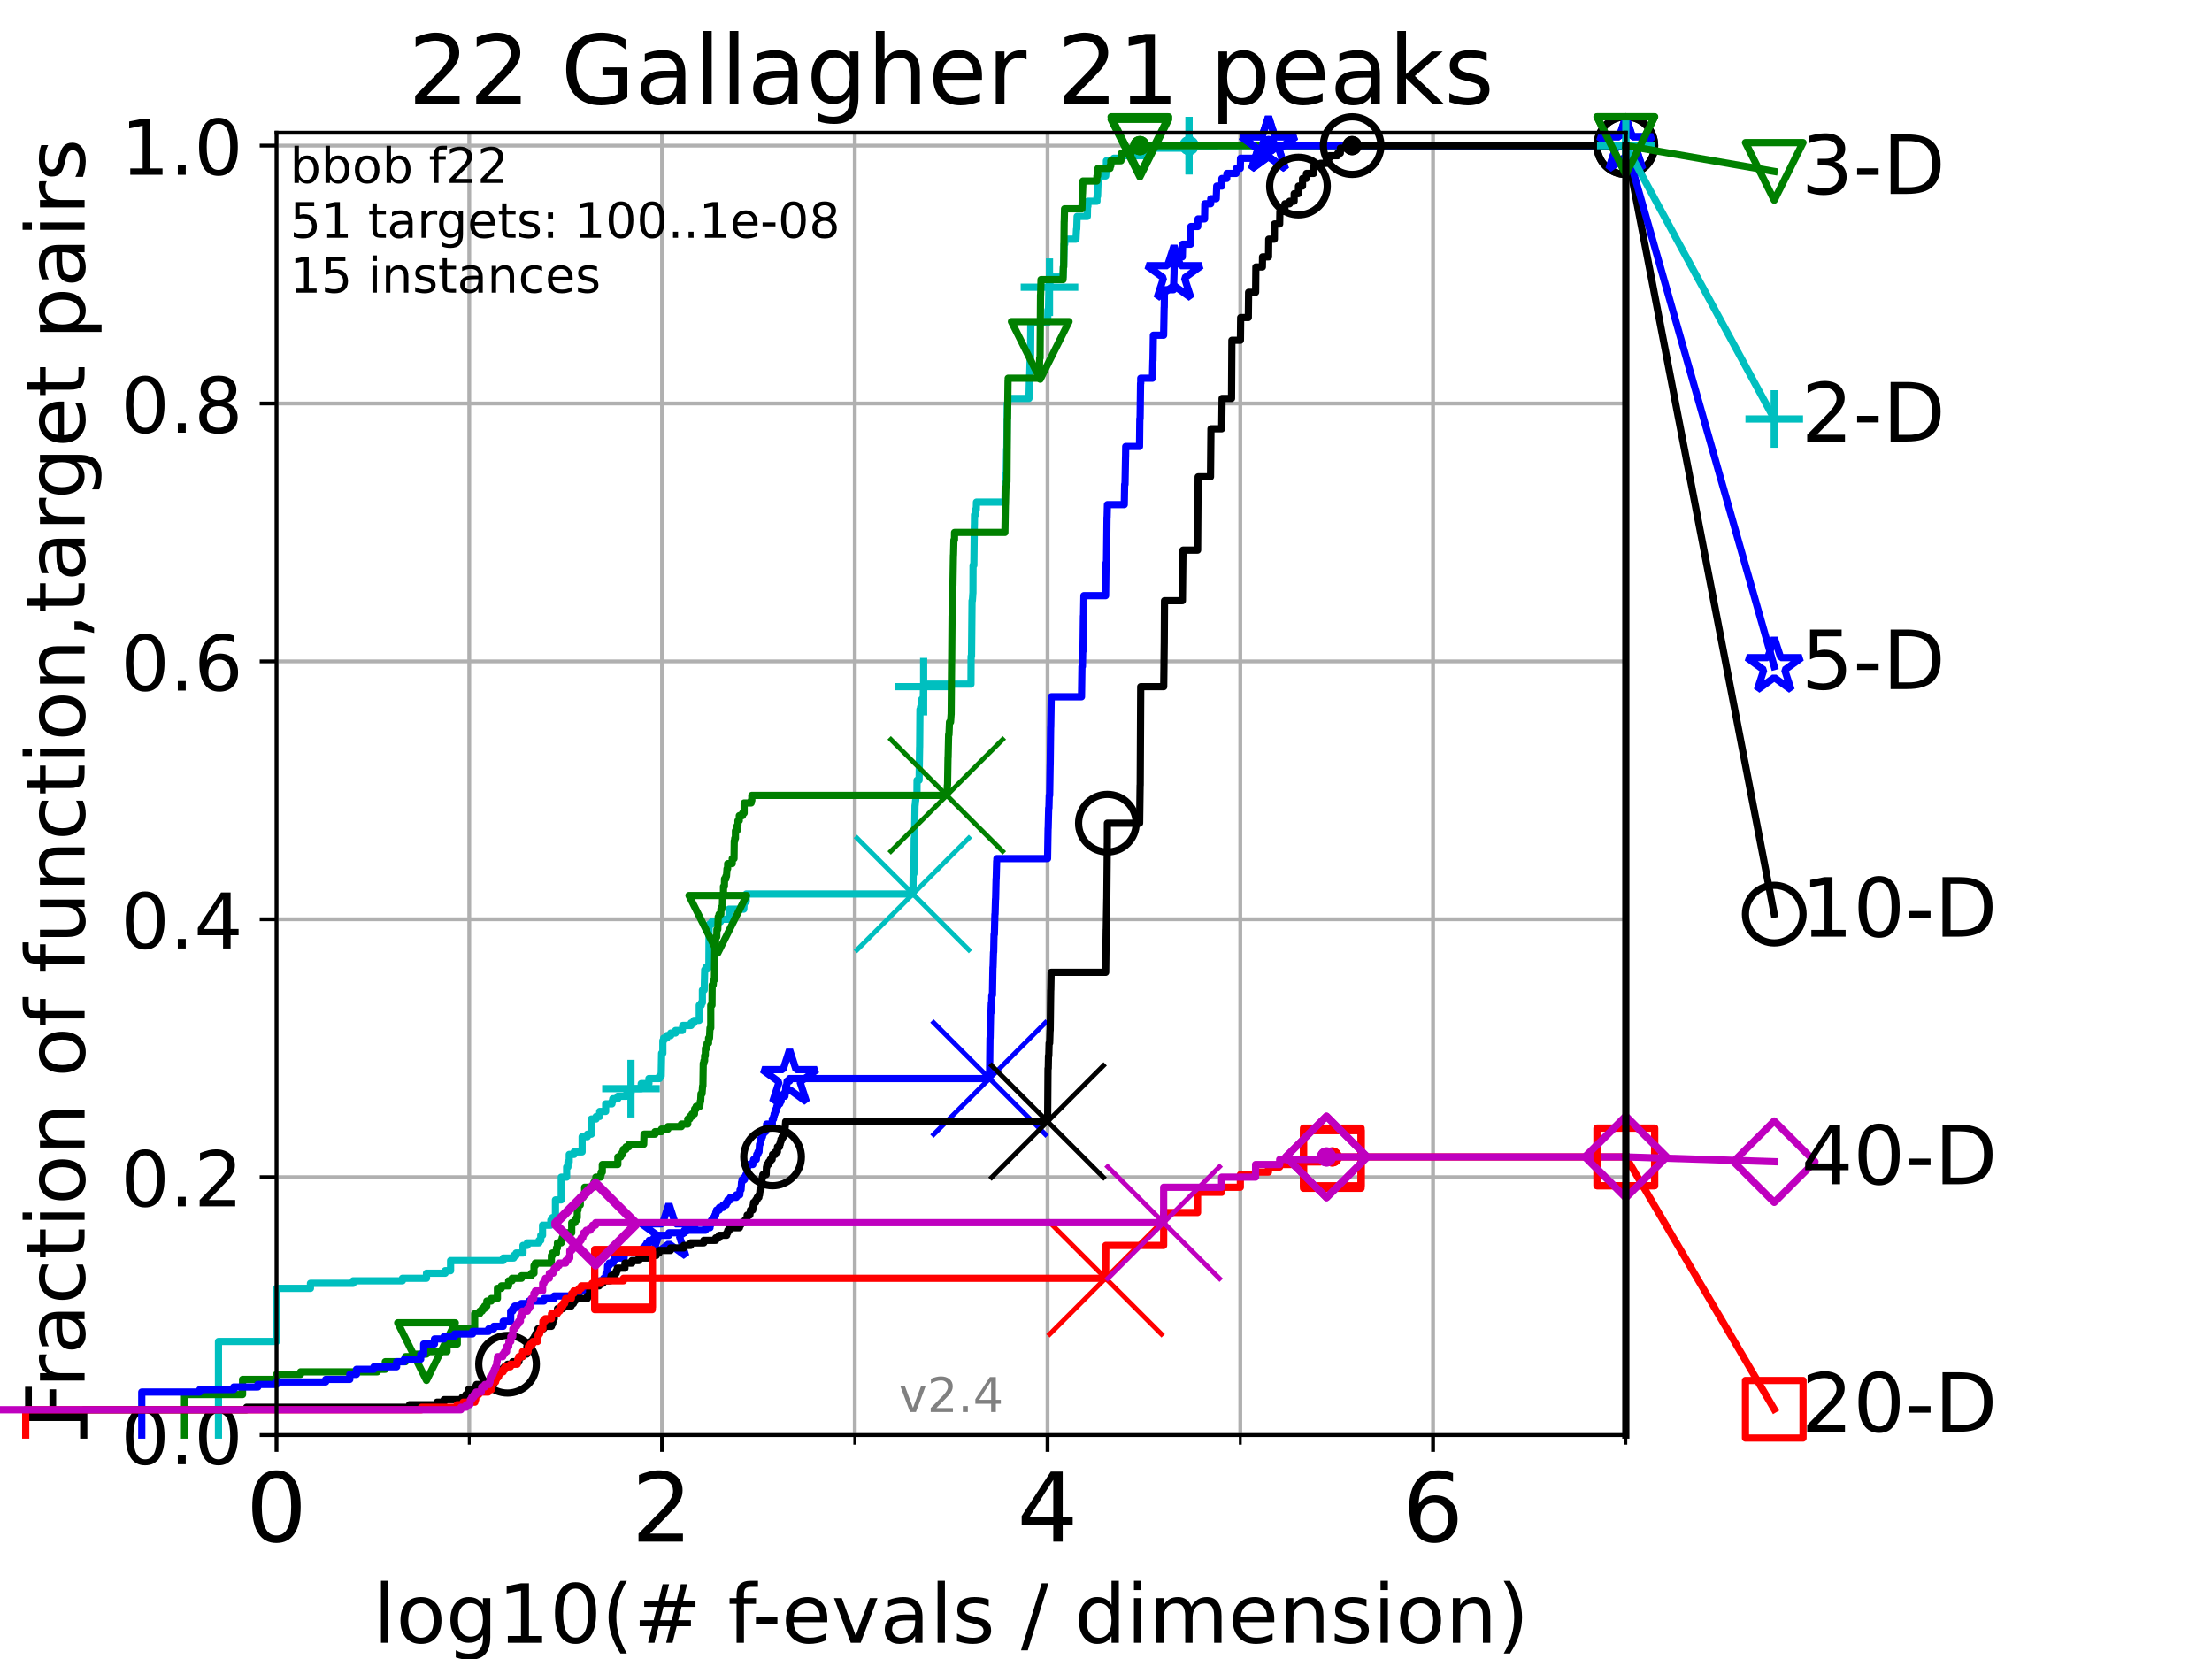 <?xml version="1.0" encoding="utf-8" standalone="no"?>
<!DOCTYPE svg PUBLIC "-//W3C//DTD SVG 1.1//EN"
  "http://www.w3.org/Graphics/SVG/1.1/DTD/svg11.dtd">
<!-- Created with matplotlib (https://matplotlib.org/) -->
<svg height="345.6pt" version="1.1" viewBox="0 0 460.8 345.6" width="460.8pt" xmlns="http://www.w3.org/2000/svg" xmlns:xlink="http://www.w3.org/1999/xlink">
 <defs>
  <style type="text/css">*{stroke-linecap:butt;stroke-linejoin:round;}</style>
 </defs>
 <g id="figure_1">
  <g id="patch_1">
   <path d="M 0 345.6 
L 460.8 345.6 
L 460.8 0 
L 0 0 
z
" style="fill:#ffffff;"/>
  </g>
  <g id="axes_1">
   <g id="patch_2">
    <path d="M 57.6 298.944 
L 338.688 298.944 
L 338.688 27.648 
L 57.6 27.648 
z
" style="fill:#ffffff;"/>
   </g>
   <g id="matplotlib.axis_1">
    <g id="xtick_1">
     <g id="line2d_1">
      <path clip-path="url(#pa7b63f2555)" d="M 57.6 298.944 
L 57.6 27.648 
" style="fill:none;stroke:#b0b0b0;stroke-linecap:square;stroke-width:0.8;"/>
     </g>
     <g id="line2d_2">
      <defs>
       <path d="M 0 0 
L 0 3.5 
" id="ma07f9f5dc1" style="stroke:#000000;stroke-width:0.8;"/>
      </defs>
      <g>
       <use style="stroke:#000000;stroke-width:0.8;" x="57.6" xlink:href="#ma07f9f5dc1" y="298.944"/>
      </g>
     </g>
     <g id="text_1">
      <!-- 0 -->
      <g transform="translate(51.237 321.141)scale(0.2 -0.2)">
       <defs>
        <path d="M 31.781 66.406 
Q 24.172 66.406 20.328 58.906 
Q 16.5 51.422 16.5 36.375 
Q 16.5 21.391 20.328 13.891 
Q 24.172 6.391 31.781 6.391 
Q 39.453 6.391 43.281 13.891 
Q 47.125 21.391 47.125 36.375 
Q 47.125 51.422 43.281 58.906 
Q 39.453 66.406 31.781 66.406 
z
M 31.781 74.219 
Q 44.047 74.219 50.516 64.516 
Q 56.984 54.828 56.984 36.375 
Q 56.984 17.969 50.516 8.266 
Q 44.047 -1.422 31.781 -1.422 
Q 19.531 -1.422 13.062 8.266 
Q 6.594 17.969 6.594 36.375 
Q 6.594 54.828 13.062 64.516 
Q 19.531 74.219 31.781 74.219 
z
" id="DejaVuSans-48"/>
       </defs>
       <use xlink:href="#DejaVuSans-48"/>
      </g>
     </g>
    </g>
    <g id="xtick_2">
     <g id="line2d_3">
      <path clip-path="url(#pa7b63f2555)" d="M 137.911 298.944 
L 137.911 27.648 
" style="fill:none;stroke:#b0b0b0;stroke-linecap:square;stroke-width:0.8;"/>
     </g>
     <g id="line2d_4">
      <g>
       <use style="stroke:#000000;stroke-width:0.8;" x="137.911" xlink:href="#ma07f9f5dc1" y="298.944"/>
      </g>
     </g>
     <g id="text_2">
      <!-- 2 -->
      <g transform="translate(131.548 321.141)scale(0.2 -0.2)">
       <defs>
        <path d="M 19.188 8.297 
L 53.609 8.297 
L 53.609 0 
L 7.328 0 
L 7.328 8.297 
Q 12.938 14.109 22.625 23.891 
Q 32.328 33.688 34.812 36.531 
Q 39.547 41.844 41.422 45.531 
Q 43.312 49.219 43.312 52.781 
Q 43.312 58.594 39.234 62.25 
Q 35.156 65.922 28.609 65.922 
Q 23.969 65.922 18.812 64.312 
Q 13.672 62.703 7.812 59.422 
L 7.812 69.391 
Q 13.766 71.781 18.938 73 
Q 24.125 74.219 28.422 74.219 
Q 39.75 74.219 46.484 68.547 
Q 53.219 62.891 53.219 53.422 
Q 53.219 48.922 51.531 44.891 
Q 49.859 40.875 45.406 35.406 
Q 44.188 33.984 37.641 27.219 
Q 31.109 20.453 19.188 8.297 
z
" id="DejaVuSans-50"/>
       </defs>
       <use xlink:href="#DejaVuSans-50"/>
      </g>
     </g>
    </g>
    <g id="xtick_3">
     <g id="line2d_5">
      <path clip-path="url(#pa7b63f2555)" d="M 218.222 298.944 
L 218.222 27.648 
" style="fill:none;stroke:#b0b0b0;stroke-linecap:square;stroke-width:0.8;"/>
     </g>
     <g id="line2d_6">
      <g>
       <use style="stroke:#000000;stroke-width:0.8;" x="218.222" xlink:href="#ma07f9f5dc1" y="298.944"/>
      </g>
     </g>
     <g id="text_3">
      <!-- 4 -->
      <g transform="translate(211.859 321.141)scale(0.2 -0.2)">
       <defs>
        <path d="M 37.797 64.312 
L 12.891 25.391 
L 37.797 25.391 
z
M 35.203 72.906 
L 47.609 72.906 
L 47.609 25.391 
L 58.016 25.391 
L 58.016 17.188 
L 47.609 17.188 
L 47.609 0 
L 37.797 0 
L 37.797 17.188 
L 4.891 17.188 
L 4.891 26.703 
z
" id="DejaVuSans-52"/>
       </defs>
       <use xlink:href="#DejaVuSans-52"/>
      </g>
     </g>
    </g>
    <g id="xtick_4">
     <g id="line2d_7">
      <path clip-path="url(#pa7b63f2555)" d="M 298.533 298.944 
L 298.533 27.648 
" style="fill:none;stroke:#b0b0b0;stroke-linecap:square;stroke-width:0.8;"/>
     </g>
     <g id="line2d_8">
      <g>
       <use style="stroke:#000000;stroke-width:0.8;" x="298.533" xlink:href="#ma07f9f5dc1" y="298.944"/>
      </g>
     </g>
     <g id="text_4">
      <!-- 6 -->
      <g transform="translate(292.17 321.141)scale(0.2 -0.2)">
       <defs>
        <path d="M 33.016 40.375 
Q 26.375 40.375 22.484 35.828 
Q 18.609 31.297 18.609 23.391 
Q 18.609 15.531 22.484 10.953 
Q 26.375 6.391 33.016 6.391 
Q 39.656 6.391 43.531 10.953 
Q 47.406 15.531 47.406 23.391 
Q 47.406 31.297 43.531 35.828 
Q 39.656 40.375 33.016 40.375 
z
M 52.594 71.297 
L 52.594 62.312 
Q 48.875 64.062 45.094 64.984 
Q 41.312 65.922 37.594 65.922 
Q 27.828 65.922 22.672 59.328 
Q 17.531 52.734 16.797 39.406 
Q 19.672 43.656 24.016 45.922 
Q 28.375 48.188 33.594 48.188 
Q 44.578 48.188 50.953 41.516 
Q 57.328 34.859 57.328 23.391 
Q 57.328 12.156 50.688 5.359 
Q 44.047 -1.422 33.016 -1.422 
Q 20.359 -1.422 13.672 8.266 
Q 6.984 17.969 6.984 36.375 
Q 6.984 53.656 15.188 63.938 
Q 23.391 74.219 37.203 74.219 
Q 40.922 74.219 44.703 73.484 
Q 48.484 72.75 52.594 71.297 
z
" id="DejaVuSans-54"/>
       </defs>
       <use xlink:href="#DejaVuSans-54"/>
      </g>
     </g>
    </g>
    <g id="xtick_5">
     <g id="line2d_9">
      <path clip-path="url(#pa7b63f2555)" d="M 97.755 298.944 
L 97.755 27.648 
" style="fill:none;stroke:#b0b0b0;stroke-linecap:square;stroke-width:0.8;"/>
     </g>
     <g id="line2d_10">
      <defs>
       <path d="M 0 0 
L 0 2 
" id="ma2ac0f1aea" style="stroke:#000000;stroke-width:0.6;"/>
      </defs>
      <g>
       <use style="stroke:#000000;stroke-width:0.6;" x="97.755" xlink:href="#ma2ac0f1aea" y="298.944"/>
      </g>
     </g>
    </g>
    <g id="xtick_6">
     <g id="line2d_11">
      <path clip-path="url(#pa7b63f2555)" d="M 178.066 298.944 
L 178.066 27.648 
" style="fill:none;stroke:#b0b0b0;stroke-linecap:square;stroke-width:0.8;"/>
     </g>
     <g id="line2d_12">
      <g>
       <use style="stroke:#000000;stroke-width:0.6;" x="178.066" xlink:href="#ma2ac0f1aea" y="298.944"/>
      </g>
     </g>
    </g>
    <g id="xtick_7">
     <g id="line2d_13">
      <path clip-path="url(#pa7b63f2555)" d="M 258.377 298.944 
L 258.377 27.648 
" style="fill:none;stroke:#b0b0b0;stroke-linecap:square;stroke-width:0.8;"/>
     </g>
     <g id="line2d_14">
      <g>
       <use style="stroke:#000000;stroke-width:0.6;" x="258.377" xlink:href="#ma2ac0f1aea" y="298.944"/>
      </g>
     </g>
    </g>
    <g id="xtick_8">
     <g id="line2d_15">
      <path clip-path="url(#pa7b63f2555)" d="M 338.688 298.944 
L 338.688 27.648 
" style="fill:none;stroke:#b0b0b0;stroke-linecap:square;stroke-width:0.8;"/>
     </g>
     <g id="line2d_16">
      <g>
       <use style="stroke:#000000;stroke-width:0.6;" x="338.688" xlink:href="#ma2ac0f1aea" y="298.944"/>
      </g>
     </g>
    </g>
    <g id="text_5">
     <!-- log10(# f-evals / dimension) -->
     <g transform="translate(77.764 342.218)scale(0.17 -0.17)">
      <defs>
       <path d="M 9.422 75.984 
L 18.406 75.984 
L 18.406 0 
L 9.422 0 
z
" id="DejaVuSans-108"/>
       <path d="M 30.609 48.391 
Q 23.391 48.391 19.188 42.75 
Q 14.984 37.109 14.984 27.297 
Q 14.984 17.484 19.156 11.844 
Q 23.344 6.203 30.609 6.203 
Q 37.797 6.203 41.984 11.859 
Q 46.188 17.531 46.188 27.297 
Q 46.188 37.016 41.984 42.703 
Q 37.797 48.391 30.609 48.391 
z
M 30.609 56 
Q 42.328 56 49.016 48.375 
Q 55.719 40.766 55.719 27.297 
Q 55.719 13.875 49.016 6.219 
Q 42.328 -1.422 30.609 -1.422 
Q 18.844 -1.422 12.172 6.219 
Q 5.516 13.875 5.516 27.297 
Q 5.516 40.766 12.172 48.375 
Q 18.844 56 30.609 56 
z
" id="DejaVuSans-111"/>
       <path d="M 45.406 27.984 
Q 45.406 37.75 41.375 43.109 
Q 37.359 48.484 30.078 48.484 
Q 22.859 48.484 18.828 43.109 
Q 14.797 37.75 14.797 27.984 
Q 14.797 18.266 18.828 12.891 
Q 22.859 7.516 30.078 7.516 
Q 37.359 7.516 41.375 12.891 
Q 45.406 18.266 45.406 27.984 
z
M 54.391 6.781 
Q 54.391 -7.172 48.188 -13.984 
Q 42 -20.797 29.203 -20.797 
Q 24.469 -20.797 20.266 -20.094 
Q 16.062 -19.391 12.109 -17.922 
L 12.109 -9.188 
Q 16.062 -11.328 19.922 -12.344 
Q 23.781 -13.375 27.781 -13.375 
Q 36.625 -13.375 41.016 -8.766 
Q 45.406 -4.156 45.406 5.172 
L 45.406 9.625 
Q 42.625 4.781 38.281 2.391 
Q 33.938 0 27.875 0 
Q 17.828 0 11.672 7.656 
Q 5.516 15.328 5.516 27.984 
Q 5.516 40.672 11.672 48.328 
Q 17.828 56 27.875 56 
Q 33.938 56 38.281 53.609 
Q 42.625 51.219 45.406 46.391 
L 45.406 54.688 
L 54.391 54.688 
z
" id="DejaVuSans-103"/>
       <path d="M 12.406 8.297 
L 28.516 8.297 
L 28.516 63.922 
L 10.984 60.406 
L 10.984 69.391 
L 28.422 72.906 
L 38.281 72.906 
L 38.281 8.297 
L 54.391 8.297 
L 54.391 0 
L 12.406 0 
z
" id="DejaVuSans-49"/>
       <path d="M 31 75.875 
Q 24.469 64.656 21.281 53.656 
Q 18.109 42.672 18.109 31.391 
Q 18.109 20.125 21.312 9.062 
Q 24.516 -2 31 -13.188 
L 23.188 -13.188 
Q 15.875 -1.703 12.234 9.375 
Q 8.594 20.453 8.594 31.391 
Q 8.594 42.281 12.203 53.312 
Q 15.828 64.359 23.188 75.875 
z
" id="DejaVuSans-40"/>
       <path d="M 51.125 44 
L 36.922 44 
L 32.812 27.688 
L 47.125 27.688 
z
M 43.797 71.781 
L 38.719 51.516 
L 52.984 51.516 
L 58.109 71.781 
L 65.922 71.781 
L 60.891 51.516 
L 76.125 51.516 
L 76.125 44 
L 58.984 44 
L 54.984 27.688 
L 70.516 27.688 
L 70.516 20.219 
L 53.078 20.219 
L 48 0 
L 40.188 0 
L 45.219 20.219 
L 30.906 20.219 
L 25.875 0 
L 18.016 0 
L 23.094 20.219 
L 7.719 20.219 
L 7.719 27.688 
L 24.906 27.688 
L 29 44 
L 13.281 44 
L 13.281 51.516 
L 30.906 51.516 
L 35.891 71.781 
z
" id="DejaVuSans-35"/>
       <path id="DejaVuSans-32"/>
       <path d="M 37.109 75.984 
L 37.109 68.5 
L 28.516 68.5 
Q 23.688 68.5 21.797 66.547 
Q 19.922 64.594 19.922 59.516 
L 19.922 54.688 
L 34.719 54.688 
L 34.719 47.703 
L 19.922 47.703 
L 19.922 0 
L 10.891 0 
L 10.891 47.703 
L 2.297 47.703 
L 2.297 54.688 
L 10.891 54.688 
L 10.891 58.5 
Q 10.891 67.625 15.141 71.797 
Q 19.391 75.984 28.609 75.984 
z
" id="DejaVuSans-102"/>
       <path d="M 4.891 31.391 
L 31.203 31.391 
L 31.203 23.391 
L 4.891 23.391 
z
" id="DejaVuSans-45"/>
       <path d="M 56.203 29.594 
L 56.203 25.203 
L 14.891 25.203 
Q 15.484 15.922 20.484 11.062 
Q 25.484 6.203 34.422 6.203 
Q 39.594 6.203 44.453 7.469 
Q 49.312 8.734 54.109 11.281 
L 54.109 2.781 
Q 49.266 0.734 44.188 -0.344 
Q 39.109 -1.422 33.891 -1.422 
Q 20.797 -1.422 13.156 6.188 
Q 5.516 13.812 5.516 26.812 
Q 5.516 40.234 12.766 48.109 
Q 20.016 56 32.328 56 
Q 43.359 56 49.781 48.891 
Q 56.203 41.797 56.203 29.594 
z
M 47.219 32.234 
Q 47.125 39.594 43.094 43.984 
Q 39.062 48.391 32.422 48.391 
Q 24.906 48.391 20.391 44.141 
Q 15.875 39.891 15.188 32.172 
z
" id="DejaVuSans-101"/>
       <path d="M 2.984 54.688 
L 12.5 54.688 
L 29.594 8.797 
L 46.688 54.688 
L 56.203 54.688 
L 35.688 0 
L 23.484 0 
z
" id="DejaVuSans-118"/>
       <path d="M 34.281 27.484 
Q 23.391 27.484 19.188 25 
Q 14.984 22.516 14.984 16.5 
Q 14.984 11.719 18.141 8.906 
Q 21.297 6.109 26.703 6.109 
Q 34.188 6.109 38.703 11.406 
Q 43.219 16.703 43.219 25.484 
L 43.219 27.484 
z
M 52.203 31.203 
L 52.203 0 
L 43.219 0 
L 43.219 8.297 
Q 40.141 3.328 35.547 0.953 
Q 30.953 -1.422 24.312 -1.422 
Q 15.922 -1.422 10.953 3.297 
Q 6 8.016 6 15.922 
Q 6 25.141 12.172 29.828 
Q 18.359 34.516 30.609 34.516 
L 43.219 34.516 
L 43.219 35.406 
Q 43.219 41.609 39.141 45 
Q 35.062 48.391 27.688 48.391 
Q 23 48.391 18.547 47.266 
Q 14.109 46.141 10.016 43.891 
L 10.016 52.203 
Q 14.938 54.109 19.578 55.047 
Q 24.219 56 28.609 56 
Q 40.484 56 46.344 49.844 
Q 52.203 43.703 52.203 31.203 
z
" id="DejaVuSans-97"/>
       <path d="M 44.281 53.078 
L 44.281 44.578 
Q 40.484 46.531 36.375 47.5 
Q 32.281 48.484 27.875 48.484 
Q 21.188 48.484 17.844 46.438 
Q 14.5 44.391 14.5 40.281 
Q 14.5 37.156 16.891 35.375 
Q 19.281 33.594 26.516 31.984 
L 29.594 31.297 
Q 39.156 29.25 43.188 25.516 
Q 47.219 21.781 47.219 15.094 
Q 47.219 7.469 41.188 3.016 
Q 35.156 -1.422 24.609 -1.422 
Q 20.219 -1.422 15.453 -0.562 
Q 10.688 0.297 5.422 2 
L 5.422 11.281 
Q 10.406 8.688 15.234 7.391 
Q 20.062 6.109 24.812 6.109 
Q 31.156 6.109 34.562 8.281 
Q 37.984 10.453 37.984 14.406 
Q 37.984 18.062 35.516 20.016 
Q 33.062 21.969 24.703 23.781 
L 21.578 24.516 
Q 13.234 26.266 9.516 29.906 
Q 5.812 33.547 5.812 39.891 
Q 5.812 47.609 11.281 51.797 
Q 16.75 56 26.812 56 
Q 31.781 56 36.172 55.266 
Q 40.578 54.547 44.281 53.078 
z
" id="DejaVuSans-115"/>
       <path d="M 25.391 72.906 
L 33.688 72.906 
L 8.297 -9.281 
L 0 -9.281 
z
" id="DejaVuSans-47"/>
       <path d="M 45.406 46.391 
L 45.406 75.984 
L 54.391 75.984 
L 54.391 0 
L 45.406 0 
L 45.406 8.203 
Q 42.578 3.328 38.25 0.953 
Q 33.938 -1.422 27.875 -1.422 
Q 17.969 -1.422 11.734 6.484 
Q 5.516 14.406 5.516 27.297 
Q 5.516 40.188 11.734 48.094 
Q 17.969 56 27.875 56 
Q 33.938 56 38.25 53.625 
Q 42.578 51.266 45.406 46.391 
z
M 14.797 27.297 
Q 14.797 17.391 18.875 11.75 
Q 22.953 6.109 30.078 6.109 
Q 37.203 6.109 41.297 11.75 
Q 45.406 17.391 45.406 27.297 
Q 45.406 37.203 41.297 42.844 
Q 37.203 48.484 30.078 48.484 
Q 22.953 48.484 18.875 42.844 
Q 14.797 37.203 14.797 27.297 
z
" id="DejaVuSans-100"/>
       <path d="M 9.422 54.688 
L 18.406 54.688 
L 18.406 0 
L 9.422 0 
z
M 9.422 75.984 
L 18.406 75.984 
L 18.406 64.594 
L 9.422 64.594 
z
" id="DejaVuSans-105"/>
       <path d="M 52 44.188 
Q 55.375 50.25 60.062 53.125 
Q 64.75 56 71.094 56 
Q 79.641 56 84.281 50.016 
Q 88.922 44.047 88.922 33.016 
L 88.922 0 
L 79.891 0 
L 79.891 32.719 
Q 79.891 40.578 77.094 44.375 
Q 74.312 48.188 68.609 48.188 
Q 61.625 48.188 57.562 43.547 
Q 53.516 38.922 53.516 30.906 
L 53.516 0 
L 44.484 0 
L 44.484 32.719 
Q 44.484 40.625 41.703 44.406 
Q 38.922 48.188 33.109 48.188 
Q 26.219 48.188 22.156 43.531 
Q 18.109 38.875 18.109 30.906 
L 18.109 0 
L 9.078 0 
L 9.078 54.688 
L 18.109 54.688 
L 18.109 46.188 
Q 21.188 51.219 25.484 53.609 
Q 29.781 56 35.688 56 
Q 41.656 56 45.828 52.969 
Q 50 49.953 52 44.188 
z
" id="DejaVuSans-109"/>
       <path d="M 54.891 33.016 
L 54.891 0 
L 45.906 0 
L 45.906 32.719 
Q 45.906 40.484 42.875 44.328 
Q 39.844 48.188 33.797 48.188 
Q 26.516 48.188 22.312 43.547 
Q 18.109 38.922 18.109 30.906 
L 18.109 0 
L 9.078 0 
L 9.078 54.688 
L 18.109 54.688 
L 18.109 46.188 
Q 21.344 51.125 25.703 53.562 
Q 30.078 56 35.797 56 
Q 45.219 56 50.047 50.172 
Q 54.891 44.344 54.891 33.016 
z
" id="DejaVuSans-110"/>
       <path d="M 8.016 75.875 
L 15.828 75.875 
Q 23.141 64.359 26.781 53.312 
Q 30.422 42.281 30.422 31.391 
Q 30.422 20.453 26.781 9.375 
Q 23.141 -1.703 15.828 -13.188 
L 8.016 -13.188 
Q 14.5 -2 17.703 9.062 
Q 20.906 20.125 20.906 31.391 
Q 20.906 42.672 17.703 53.656 
Q 14.5 64.656 8.016 75.875 
z
" id="DejaVuSans-41"/>
      </defs>
      <use xlink:href="#DejaVuSans-108"/>
      <use x="27.783" xlink:href="#DejaVuSans-111"/>
      <use x="88.965" xlink:href="#DejaVuSans-103"/>
      <use x="152.441" xlink:href="#DejaVuSans-49"/>
      <use x="216.064" xlink:href="#DejaVuSans-48"/>
      <use x="279.688" xlink:href="#DejaVuSans-40"/>
      <use x="318.701" xlink:href="#DejaVuSans-35"/>
      <use x="402.49" xlink:href="#DejaVuSans-32"/>
      <use x="434.277" xlink:href="#DejaVuSans-102"/>
      <use x="463.982" xlink:href="#DejaVuSans-45"/>
      <use x="500.066" xlink:href="#DejaVuSans-101"/>
      <use x="561.59" xlink:href="#DejaVuSans-118"/>
      <use x="620.77" xlink:href="#DejaVuSans-97"/>
      <use x="682.049" xlink:href="#DejaVuSans-108"/>
      <use x="709.832" xlink:href="#DejaVuSans-115"/>
      <use x="761.932" xlink:href="#DejaVuSans-32"/>
      <use x="793.719" xlink:href="#DejaVuSans-47"/>
      <use x="827.41" xlink:href="#DejaVuSans-32"/>
      <use x="859.197" xlink:href="#DejaVuSans-100"/>
      <use x="922.674" xlink:href="#DejaVuSans-105"/>
      <use x="950.457" xlink:href="#DejaVuSans-109"/>
      <use x="1047.869" xlink:href="#DejaVuSans-101"/>
      <use x="1109.393" xlink:href="#DejaVuSans-110"/>
      <use x="1172.771" xlink:href="#DejaVuSans-115"/>
      <use x="1224.871" xlink:href="#DejaVuSans-105"/>
      <use x="1252.654" xlink:href="#DejaVuSans-111"/>
      <use x="1313.836" xlink:href="#DejaVuSans-110"/>
      <use x="1377.215" xlink:href="#DejaVuSans-41"/>
     </g>
    </g>
   </g>
   <g id="matplotlib.axis_2">
    <g id="ytick_1">
     <g id="line2d_17">
      <path clip-path="url(#pa7b63f2555)" d="M 57.6 298.944 
L 338.688 298.944 
" style="fill:none;stroke:#b0b0b0;stroke-linecap:square;stroke-width:0.8;"/>
     </g>
     <g id="line2d_18">
      <defs>
       <path d="M 0 0 
L -3.5 0 
" id="m23a55c302c" style="stroke:#000000;stroke-width:0.8;"/>
      </defs>
      <g>
       <use style="stroke:#000000;stroke-width:0.8;" x="57.6" xlink:href="#m23a55c302c" y="298.944"/>
      </g>
     </g>
     <g id="text_6">
      <!-- 0.0 -->
      <g transform="translate(25.155 305.023)scale(0.16 -0.16)">
       <defs>
        <path d="M 10.688 12.406 
L 21 12.406 
L 21 0 
L 10.688 0 
z
" id="DejaVuSans-46"/>
       </defs>
       <use xlink:href="#DejaVuSans-48"/>
       <use x="63.623" xlink:href="#DejaVuSans-46"/>
       <use x="95.41" xlink:href="#DejaVuSans-48"/>
      </g>
     </g>
    </g>
    <g id="ytick_2">
     <g id="line2d_19">
      <path clip-path="url(#pa7b63f2555)" d="M 57.6 245.222 
L 338.688 245.222 
" style="fill:none;stroke:#b0b0b0;stroke-linecap:square;stroke-width:0.8;"/>
     </g>
     <g id="line2d_20">
      <g>
       <use style="stroke:#000000;stroke-width:0.8;" x="57.6" xlink:href="#m23a55c302c" y="245.222"/>
      </g>
     </g>
     <g id="text_7">
      <!-- 0.2 -->
      <g transform="translate(25.155 251.301)scale(0.16 -0.16)">
       <use xlink:href="#DejaVuSans-48"/>
       <use x="63.623" xlink:href="#DejaVuSans-46"/>
       <use x="95.41" xlink:href="#DejaVuSans-50"/>
      </g>
     </g>
    </g>
    <g id="ytick_3">
     <g id="line2d_21">
      <path clip-path="url(#pa7b63f2555)" d="M 57.6 191.5 
L 338.688 191.5 
" style="fill:none;stroke:#b0b0b0;stroke-linecap:square;stroke-width:0.8;"/>
     </g>
     <g id="line2d_22">
      <g>
       <use style="stroke:#000000;stroke-width:0.8;" x="57.6" xlink:href="#m23a55c302c" y="191.5"/>
      </g>
     </g>
     <g id="text_8">
      <!-- 0.4 -->
      <g transform="translate(25.155 197.579)scale(0.16 -0.16)">
       <use xlink:href="#DejaVuSans-48"/>
       <use x="63.623" xlink:href="#DejaVuSans-46"/>
       <use x="95.41" xlink:href="#DejaVuSans-52"/>
      </g>
     </g>
    </g>
    <g id="ytick_4">
     <g id="line2d_23">
      <path clip-path="url(#pa7b63f2555)" d="M 57.6 137.778 
L 338.688 137.778 
" style="fill:none;stroke:#b0b0b0;stroke-linecap:square;stroke-width:0.8;"/>
     </g>
     <g id="line2d_24">
      <g>
       <use style="stroke:#000000;stroke-width:0.8;" x="57.6" xlink:href="#m23a55c302c" y="137.778"/>
      </g>
     </g>
     <g id="text_9">
      <!-- 0.6 -->
      <g transform="translate(25.155 143.857)scale(0.16 -0.16)">
       <use xlink:href="#DejaVuSans-48"/>
       <use x="63.623" xlink:href="#DejaVuSans-46"/>
       <use x="95.41" xlink:href="#DejaVuSans-54"/>
      </g>
     </g>
    </g>
    <g id="ytick_5">
     <g id="line2d_25">
      <path clip-path="url(#pa7b63f2555)" d="M 57.6 84.056 
L 338.688 84.056 
" style="fill:none;stroke:#b0b0b0;stroke-linecap:square;stroke-width:0.8;"/>
     </g>
     <g id="line2d_26">
      <g>
       <use style="stroke:#000000;stroke-width:0.8;" x="57.6" xlink:href="#m23a55c302c" y="84.056"/>
      </g>
     </g>
     <g id="text_10">
      <!-- 0.8 -->
      <g transform="translate(25.155 90.135)scale(0.16 -0.16)">
       <defs>
        <path d="M 31.781 34.625 
Q 24.75 34.625 20.719 30.859 
Q 16.703 27.094 16.703 20.516 
Q 16.703 13.922 20.719 10.156 
Q 24.75 6.391 31.781 6.391 
Q 38.812 6.391 42.859 10.172 
Q 46.922 13.969 46.922 20.516 
Q 46.922 27.094 42.891 30.859 
Q 38.875 34.625 31.781 34.625 
z
M 21.922 38.812 
Q 15.578 40.375 12.031 44.719 
Q 8.5 49.078 8.5 55.328 
Q 8.5 64.062 14.719 69.141 
Q 20.953 74.219 31.781 74.219 
Q 42.672 74.219 48.875 69.141 
Q 55.078 64.062 55.078 55.328 
Q 55.078 49.078 51.531 44.719 
Q 48 40.375 41.703 38.812 
Q 48.828 37.156 52.797 32.312 
Q 56.781 27.484 56.781 20.516 
Q 56.781 9.906 50.312 4.234 
Q 43.844 -1.422 31.781 -1.422 
Q 19.734 -1.422 13.25 4.234 
Q 6.781 9.906 6.781 20.516 
Q 6.781 27.484 10.781 32.312 
Q 14.797 37.156 21.922 38.812 
z
M 18.312 54.391 
Q 18.312 48.734 21.844 45.562 
Q 25.391 42.391 31.781 42.391 
Q 38.141 42.391 41.719 45.562 
Q 45.312 48.734 45.312 54.391 
Q 45.312 60.062 41.719 63.234 
Q 38.141 66.406 31.781 66.406 
Q 25.391 66.406 21.844 63.234 
Q 18.312 60.062 18.312 54.391 
z
" id="DejaVuSans-56"/>
       </defs>
       <use xlink:href="#DejaVuSans-48"/>
       <use x="63.623" xlink:href="#DejaVuSans-46"/>
       <use x="95.41" xlink:href="#DejaVuSans-56"/>
      </g>
     </g>
    </g>
    <g id="ytick_6">
     <g id="line2d_27">
      <path clip-path="url(#pa7b63f2555)" d="M 57.6 30.334 
L 338.688 30.334 
" style="fill:none;stroke:#b0b0b0;stroke-linecap:square;stroke-width:0.8;"/>
     </g>
     <g id="line2d_28">
      <g>
       <use style="stroke:#000000;stroke-width:0.8;" x="57.6" xlink:href="#m23a55c302c" y="30.334"/>
      </g>
     </g>
     <g id="text_11">
      <!-- 1.0 -->
      <g transform="translate(25.155 36.413)scale(0.16 -0.16)">
       <use xlink:href="#DejaVuSans-49"/>
       <use x="63.623" xlink:href="#DejaVuSans-46"/>
       <use x="95.41" xlink:href="#DejaVuSans-48"/>
      </g>
     </g>
    </g>
    <g id="text_12">
     <!-- Fraction of function,target pairs -->
     <g transform="translate(17.62 297.681)rotate(-90)scale(0.17 -0.17)">
      <defs>
       <path d="M 9.812 72.906 
L 51.703 72.906 
L 51.703 64.594 
L 19.672 64.594 
L 19.672 43.109 
L 48.578 43.109 
L 48.578 34.812 
L 19.672 34.812 
L 19.672 0 
L 9.812 0 
z
" id="DejaVuSans-70"/>
       <path d="M 41.109 46.297 
Q 39.594 47.172 37.812 47.578 
Q 36.031 48 33.891 48 
Q 26.266 48 22.188 43.047 
Q 18.109 38.094 18.109 28.812 
L 18.109 0 
L 9.078 0 
L 9.078 54.688 
L 18.109 54.688 
L 18.109 46.188 
Q 20.953 51.172 25.484 53.578 
Q 30.031 56 36.531 56 
Q 37.453 56 38.578 55.875 
Q 39.703 55.766 41.062 55.516 
z
" id="DejaVuSans-114"/>
       <path d="M 48.781 52.594 
L 48.781 44.188 
Q 44.969 46.297 41.141 47.344 
Q 37.312 48.391 33.406 48.391 
Q 24.656 48.391 19.812 42.844 
Q 14.984 37.312 14.984 27.297 
Q 14.984 17.281 19.812 11.734 
Q 24.656 6.203 33.406 6.203 
Q 37.312 6.203 41.141 7.25 
Q 44.969 8.297 48.781 10.406 
L 48.781 2.094 
Q 45.016 0.344 40.984 -0.531 
Q 36.969 -1.422 32.422 -1.422 
Q 20.062 -1.422 12.781 6.344 
Q 5.516 14.109 5.516 27.297 
Q 5.516 40.672 12.859 48.328 
Q 20.219 56 33.016 56 
Q 37.156 56 41.109 55.141 
Q 45.062 54.297 48.781 52.594 
z
" id="DejaVuSans-99"/>
       <path d="M 18.312 70.219 
L 18.312 54.688 
L 36.812 54.688 
L 36.812 47.703 
L 18.312 47.703 
L 18.312 18.016 
Q 18.312 11.328 20.141 9.422 
Q 21.969 7.516 27.594 7.516 
L 36.812 7.516 
L 36.812 0 
L 27.594 0 
Q 17.188 0 13.234 3.875 
Q 9.281 7.766 9.281 18.016 
L 9.281 47.703 
L 2.688 47.703 
L 2.688 54.688 
L 9.281 54.688 
L 9.281 70.219 
z
" id="DejaVuSans-116"/>
       <path d="M 8.5 21.578 
L 8.5 54.688 
L 17.484 54.688 
L 17.484 21.922 
Q 17.484 14.156 20.5 10.266 
Q 23.531 6.391 29.594 6.391 
Q 36.859 6.391 41.078 11.031 
Q 45.312 15.672 45.312 23.688 
L 45.312 54.688 
L 54.297 54.688 
L 54.297 0 
L 45.312 0 
L 45.312 8.406 
Q 42.047 3.422 37.719 1 
Q 33.406 -1.422 27.688 -1.422 
Q 18.266 -1.422 13.375 4.438 
Q 8.5 10.297 8.5 21.578 
z
M 31.109 56 
z
" id="DejaVuSans-117"/>
       <path d="M 11.719 12.406 
L 22.016 12.406 
L 22.016 4 
L 14.016 -11.625 
L 7.719 -11.625 
L 11.719 4 
z
" id="DejaVuSans-44"/>
       <path d="M 18.109 8.203 
L 18.109 -20.797 
L 9.078 -20.797 
L 9.078 54.688 
L 18.109 54.688 
L 18.109 46.391 
Q 20.953 51.266 25.266 53.625 
Q 29.594 56 35.594 56 
Q 45.562 56 51.781 48.094 
Q 58.016 40.188 58.016 27.297 
Q 58.016 14.406 51.781 6.484 
Q 45.562 -1.422 35.594 -1.422 
Q 29.594 -1.422 25.266 0.953 
Q 20.953 3.328 18.109 8.203 
z
M 48.688 27.297 
Q 48.688 37.203 44.609 42.844 
Q 40.531 48.484 33.406 48.484 
Q 26.266 48.484 22.188 42.844 
Q 18.109 37.203 18.109 27.297 
Q 18.109 17.391 22.188 11.75 
Q 26.266 6.109 33.406 6.109 
Q 40.531 6.109 44.609 11.75 
Q 48.688 17.391 48.688 27.297 
z
" id="DejaVuSans-112"/>
      </defs>
      <use xlink:href="#DejaVuSans-70"/>
      <use x="50.27" xlink:href="#DejaVuSans-114"/>
      <use x="91.383" xlink:href="#DejaVuSans-97"/>
      <use x="152.662" xlink:href="#DejaVuSans-99"/>
      <use x="207.643" xlink:href="#DejaVuSans-116"/>
      <use x="246.852" xlink:href="#DejaVuSans-105"/>
      <use x="274.635" xlink:href="#DejaVuSans-111"/>
      <use x="335.816" xlink:href="#DejaVuSans-110"/>
      <use x="399.195" xlink:href="#DejaVuSans-32"/>
      <use x="430.982" xlink:href="#DejaVuSans-111"/>
      <use x="492.164" xlink:href="#DejaVuSans-102"/>
      <use x="527.369" xlink:href="#DejaVuSans-32"/>
      <use x="559.156" xlink:href="#DejaVuSans-102"/>
      <use x="594.361" xlink:href="#DejaVuSans-117"/>
      <use x="657.74" xlink:href="#DejaVuSans-110"/>
      <use x="721.119" xlink:href="#DejaVuSans-99"/>
      <use x="776.1" xlink:href="#DejaVuSans-116"/>
      <use x="815.309" xlink:href="#DejaVuSans-105"/>
      <use x="843.092" xlink:href="#DejaVuSans-111"/>
      <use x="904.273" xlink:href="#DejaVuSans-110"/>
      <use x="967.652" xlink:href="#DejaVuSans-44"/>
      <use x="999.439" xlink:href="#DejaVuSans-116"/>
      <use x="1038.648" xlink:href="#DejaVuSans-97"/>
      <use x="1099.928" xlink:href="#DejaVuSans-114"/>
      <use x="1139.291" xlink:href="#DejaVuSans-103"/>
      <use x="1202.768" xlink:href="#DejaVuSans-101"/>
      <use x="1264.291" xlink:href="#DejaVuSans-116"/>
      <use x="1303.5" xlink:href="#DejaVuSans-32"/>
      <use x="1335.287" xlink:href="#DejaVuSans-112"/>
      <use x="1398.764" xlink:href="#DejaVuSans-97"/>
      <use x="1460.043" xlink:href="#DejaVuSans-105"/>
      <use x="1487.826" xlink:href="#DejaVuSans-114"/>
      <use x="1528.939" xlink:href="#DejaVuSans-115"/>
     </g>
    </g>
   </g>
   <g id="line2d_29">
    <defs>
     <path d="M 0 1.5 
C 0.398 1.5 0.779 1.342 1.061 1.061 
C 1.342 0.779 1.5 0.398 1.5 0 
C 1.5 -0.398 1.342 -0.779 1.061 -1.061 
C 0.779 -1.342 0.398 -1.5 0 -1.5 
C -0.398 -1.5 -0.779 -1.342 -1.061 -1.061 
C -1.342 -0.779 -1.5 -0.398 -1.5 0 
C -1.5 0.398 -1.342 0.779 -1.061 1.061 
C -0.779 1.342 -0.398 1.5 0 1.5 
z
" id="m308c1139f7" style="stroke:#00bfbf;"/>
    </defs>
    <g>
     <use style="fill:#00bfbf;stroke:#00bfbf;" x="247.705" xlink:href="#m308c1139f7" y="30.334"/>
     <use style="fill:#00bfbf;stroke:#00bfbf;" x="247.705" xlink:href="#m308c1139f7" y="30.334"/>
    </g>
   </g>
   <g id="line2d_30">
    <path d="M 45.512 298.944 
L 45.512 279.457 
L 57.6 279.457 
L 57.6 268.396 
L 64.671 268.396 
L 64.671 267.343 
L 73.579 267.343 
L 73.579 266.816 
L 83.83 266.816 
L 83.83 266.289 
L 88.847 266.289 
L 88.847 265.236 
L 92.738 265.236 
L 92.738 264.709 
L 93.864 264.709 
L 93.864 262.603 
L 104.826 262.603 
L 104.826 262.076 
L 107.009 262.076 
L 107.009 261.549 
L 107.515 261.549 
L 107.515 261.023 
L 108.949 261.023 
L 108.949 259.443 
L 109.843 259.443 
L 109.843 258.916 
L 112.281 258.916 
L 112.281 258.389 
L 112.656 258.389 
L 112.656 257.336 
L 113.023 257.336 
L 113.023 255.229 
L 114.751 255.229 
L 114.751 254.176 
L 115.077 254.176 
L 115.077 253.649 
L 115.711 253.649 
L 115.711 249.962 
L 116.914 249.962 
L 116.914 245.222 
L 118.04 245.222 
L 118.04 243.115 
L 118.31 243.115 
L 118.31 242.062 
L 118.577 242.062 
L 118.577 240.482 
L 119.603 240.482 
L 119.603 239.955 
L 121.265 239.955 
L 121.265 236.795 
L 122.362 236.795 
L 122.362 236.268 
L 123.193 236.268 
L 123.193 233.108 
L 124.178 233.108 
L 124.178 232.582 
L 124.928 232.582 
L 124.928 231.528 
L 126.168 231.528 
L 126.168 229.948 
L 127.485 229.948 
L 127.485 229.421 
L 127.643 229.421 
L 127.643 228.895 
L 128.709 228.895 
L 128.709 228.368 
L 130.532 228.368 
L 130.532 227.841 
L 131.44 227.841 
L 131.44 226.788 
L 133.578 226.788 
L 133.578 225.735 
L 135.179 225.735 
L 135.179 224.681 
L 137.38 224.681 
L 137.38 224.155 
L 137.736 224.155 
L 137.823 219.414 
L 138.084 219.414 
L 138.084 216.781 
L 138.256 216.781 
L 138.256 216.254 
L 138.927 216.254 
L 138.927 215.728 
L 139.731 215.728 
L 139.731 215.201 
L 140.723 215.201 
L 140.723 214.674 
L 142.148 214.674 
L 142.216 213.621 
L 143.965 213.621 
L 143.965 213.094 
L 144.57 213.094 
L 144.57 212.567 
L 145.666 212.567 
L 145.666 209.407 
L 146.107 209.407 
L 146.107 208.881 
L 146.324 208.881 
L 146.324 206.247 
L 146.697 206.247 
L 146.802 202.034 
L 147.062 202.034 
L 147.062 201.507 
L 147.67 201.507 
L 147.72 192.553 
L 148.258 192.553 
L 148.258 192.027 
L 150.086 192.027 
L 150.086 191.5 
L 151.858 191.5 
L 151.858 189.393 
L 154.939 189.393 
L 155.038 187.813 
L 155.457 187.813 
L 155.457 186.233 
L 190.185 186.233 
L 190.228 182.02 
L 190.384 182.02 
L 190.453 174.646 
L 190.508 174.646 
L 190.615 167.799 
L 190.636 167.799 
L 190.737 166.746 
L 190.767 166.746 
L 190.767 165.692 
L 191.018 165.692 
L 191.042 162.532 
L 191.464 162.532 
L 191.569 155.685 
L 191.581 155.685 
L 191.641 147.785 
L 191.781 147.785 
L 191.781 147.258 
L 192.013 147.258 
L 192.013 145.678 
L 192.347 145.678 
L 192.409 142.518 
L 202.268 142.518 
L 202.297 136.725 
L 202.386 136.725 
L 202.495 125.138 
L 202.562 125.138 
L 202.669 123.558 
L 202.681 123.558 
L 202.703 117.764 
L 202.87 117.764 
L 202.974 109.337 
L 202.985 109.337 
L 203.01 107.23 
L 203.207 107.23 
L 203.207 106.177 
L 203.383 106.177 
L 203.416 104.597 
L 209.338 104.597 
L 209.446 99.33 
L 209.482 99.33 
L 209.482 98.803 
L 209.62 98.803 
L 209.701 93.536 
L 209.747 93.536 
L 209.837 84.056 
L 209.969 84.056 
L 209.969 83.003 
L 214.354 83.003 
L 214.463 78.263 
L 214.502 78.263 
L 214.606 74.576 
L 214.688 74.576 
L 214.73 67.729 
L 214.83 67.729 
L 214.83 67.202 
L 218.245 67.202 
L 218.299 64.569 
L 218.416 64.569 
L 218.513 60.355 
L 218.531 60.355 
L 218.627 59.302 
L 218.702 59.302 
L 218.713 57.722 
L 221.425 57.722 
L 221.523 55.615 
L 221.563 55.615 
L 221.662 51.928 
L 221.675 51.928 
L 221.676 50.875 
L 221.804 50.875 
L 221.816 49.821 
L 224.151 49.821 
L 224.257 47.715 
L 224.304 47.715 
L 224.386 45.081 
L 226.515 45.081 
L 226.551 42.975 
L 226.63 42.975 
L 226.63 41.921 
L 228.523 41.921 
L 228.523 40.868 
L 228.644 40.868 
L 228.751 37.708 
L 228.757 37.708 
L 228.757 36.654 
L 230.332 36.654 
L 230.418 35.601 
L 230.465 35.601 
L 230.484 33.494 
L 232.019 33.494 
L 232.019 32.968 
L 233.638 32.968 
L 233.638 32.441 
L 238.582 32.441 
L 238.582 31.914 
L 239.675 31.914 
L 239.675 30.861 
L 247.705 30.861 
L 247.705 30.334 
L 338.688 30.334 
L 338.688 30.334 
" style="fill:none;stroke:#00bfbf;stroke-linecap:square;stroke-width:1.5;"/>
   </g>
   <g id="line2d_31">
    <defs>
     <path d="M -6 0 
L 6 0 
M 0 6 
L 0 -6 
" id="md2a3c07efa" style="stroke:#00bfbf;stroke-width:1.5;"/>
    </defs>
    <g>
     <use style="fill-opacity:0;stroke:#00bfbf;stroke-width:1.5;" x="131.44" xlink:href="#md2a3c07efa" y="226.788"/>
     <use style="fill-opacity:0;stroke:#00bfbf;stroke-width:1.5;" x="192.409" xlink:href="#md2a3c07efa" y="143.045"/>
     <use style="fill-opacity:0;stroke:#00bfbf;stroke-width:1.5;" x="218.627" xlink:href="#md2a3c07efa" y="59.829"/>
     <use style="fill-opacity:0;stroke:#00bfbf;stroke-width:1.5;" x="247.705" xlink:href="#md2a3c07efa" y="30.334"/>
     <use style="fill-opacity:0;stroke:#00bfbf;stroke-width:1.5;" x="247.705" xlink:href="#md2a3c07efa" y="30.334"/>
     <use style="fill-opacity:0;stroke:#00bfbf;stroke-width:1.5;" x="338.688" xlink:href="#md2a3c07efa" y="30.334"/>
    </g>
   </g>
   <g id="line2d_32">
    <path style="fill:none;stroke:#00bfbf;stroke-linecap:square;stroke-width:1.5;"/>
    <g/>
   </g>
   <g id="line2d_33">
    <path clip-path="url(#pa7b63f2555)" d="M 190.176 186.233 
" style="fill:none;stroke:#00bfbf;stroke-linecap:square;stroke-width:1.5;"/>
    <defs>
     <path d="M -12 12 
L 12 -12 
M -12 -12 
L 12 12 
" id="m9c1f40d367" style="stroke:#00bfbf;"/>
    </defs>
    <g clip-path="url(#pa7b63f2555)">
     <use style="fill:#00bfbf;stroke:#00bfbf;" x="190.176" xlink:href="#m9c1f40d367" y="186.233"/>
    </g>
   </g>
   <g id="line2d_34">
    <defs>
     <path d="M 0 1.5 
C 0.398 1.5 0.779 1.342 1.061 1.061 
C 1.342 0.779 1.5 0.398 1.5 0 
C 1.5 -0.398 1.342 -0.779 1.061 -1.061 
C 0.779 -1.342 0.398 -1.5 0 -1.5 
C -0.398 -1.5 -0.779 -1.342 -1.061 -1.061 
C -1.342 -0.779 -1.5 -0.398 -1.5 0 
C -1.5 0.398 -1.342 0.779 -1.061 1.061 
C -0.779 1.342 -0.398 1.5 0 1.5 
z
" id="m5d9e5f02a0" style="stroke:#008000;"/>
    </defs>
    <g>
     <use style="fill:#008000;stroke:#008000;" x="237.456" xlink:href="#m5d9e5f02a0" y="30.334"/>
     <use style="fill:#008000;stroke:#008000;" x="237.456" xlink:href="#m5d9e5f02a0" y="30.334"/>
    </g>
   </g>
   <g id="line2d_35">
    <path d="M 38.441 298.944 
L 38.441 290.517 
L 50.529 290.517 
L 50.529 287.357 
L 57.6 287.357 
L 57.6 286.304 
L 62.617 286.304 
L 62.617 285.777 
L 78.596 285.777 
L 78.596 285.25 
L 80.259 285.25 
L 80.259 283.67 
L 84.464 283.67 
L 84.464 282.617 
L 86.793 282.617 
L 86.793 282.09 
L 88.847 282.09 
L 88.847 281.563 
L 93.122 281.563 
L 93.122 279.983 
L 95.26 279.983 
L 95.26 276.823 
L 98.881 276.823 
L 98.881 273.663 
L 99.938 273.663 
L 99.938 273.136 
L 100.444 273.136 
L 100.444 272.61 
L 100.935 272.61 
L 100.935 272.083 
L 101.413 272.083 
L 101.413 271.03 
L 102.331 271.03 
L 102.331 270.503 
L 103.623 270.503 
L 103.623 268.396 
L 104.435 268.396 
L 104.435 267.87 
L 105.952 267.87 
L 105.952 266.816 
L 106.664 266.816 
L 106.664 266.289 
L 108.64 266.289 
L 108.64 265.763 
L 110.694 265.763 
L 110.694 265.236 
L 111.239 265.236 
L 111.239 263.656 
L 111.506 263.656 
L 111.506 263.129 
L 114.86 263.129 
L 114.86 261.549 
L 115.077 261.549 
L 115.077 261.023 
L 115.918 261.023 
L 115.918 259.969 
L 116.122 259.969 
L 116.122 258.916 
L 116.914 258.916 
L 116.914 258.389 
L 117.107 258.389 
L 117.107 257.862 
L 117.298 257.862 
L 117.298 257.336 
L 117.857 257.336 
L 117.857 256.809 
L 119.097 256.809 
L 119.097 254.702 
L 119.768 254.702 
L 119.768 254.176 
L 120.094 254.176 
L 120.094 253.649 
L 120.255 253.649 
L 120.255 252.069 
L 120.414 252.069 
L 120.414 251.016 
L 120.883 251.016 
L 120.883 249.436 
L 121.49 249.436 
L 121.49 248.909 
L 121.785 248.909 
L 121.785 247.329 
L 123.725 247.329 
L 123.725 246.275 
L 124.114 246.275 
L 124.114 245.222 
L 125.111 245.222 
L 125.111 244.695 
L 125.232 244.695 
L 125.232 244.169 
L 125.471 244.169 
L 125.471 242.589 
L 128.709 242.589 
L 128.709 241.009 
L 129.291 241.009 
L 129.291 240.482 
L 129.668 240.482 
L 129.668 239.955 
L 129.853 239.955 
L 129.853 239.428 
L 130.398 239.428 
L 130.398 238.902 
L 131.013 238.902 
L 131.013 238.375 
L 134.092 238.375 
L 134.164 236.268 
L 136.457 236.268 
L 136.457 235.742 
L 137.794 235.742 
L 137.794 235.215 
L 139.145 235.215 
L 139.145 234.688 
L 141.941 234.688 
L 141.941 234.162 
L 143.273 234.162 
L 143.273 233.108 
L 143.695 233.108 
L 143.695 232.582 
L 144.148 232.582 
L 144.148 232.055 
L 144.669 232.055 
L 144.708 231.001 
L 145.021 231.001 
L 145.021 230.475 
L 145.777 230.475 
L 145.888 229.421 
L 145.961 229.421 
L 146.035 227.841 
L 146.252 227.841 
L 146.36 226.261 
L 146.431 226.261 
L 146.503 221.521 
L 146.644 221.521 
L 146.644 220.994 
L 146.784 220.994 
L 146.784 219.941 
L 146.924 219.941 
L 146.958 218.361 
L 147.233 218.361 
L 147.301 217.308 
L 147.604 217.308 
L 147.604 216.254 
L 147.803 216.254 
L 147.901 214.148 
L 148.064 214.148 
L 148.064 209.407 
L 148.322 209.407 
L 148.354 205.194 
L 148.576 205.194 
L 148.639 204.141 
L 148.827 204.141 
L 148.92 196.767 
L 149.074 196.767 
L 149.074 195.187 
L 149.317 195.187 
L 149.347 193.607 
L 149.527 193.607 
L 149.617 190.973 
L 149.794 190.973 
L 149.794 190.447 
L 150.172 190.447 
L 150.172 189.393 
L 150.373 189.393 
L 150.373 188.867 
L 150.486 188.867 
L 150.543 186.233 
L 150.711 186.233 
L 150.711 184.653 
L 150.905 184.653 
L 150.933 183.073 
L 151.206 183.073 
L 151.206 182.546 
L 151.341 182.546 
L 151.448 180.966 
L 151.582 180.966 
L 151.582 179.913 
L 152.537 179.913 
L 152.537 178.86 
L 152.91 178.86 
L 152.959 175.173 
L 153.057 175.173 
L 153.057 174.646 
L 153.203 174.646 
L 153.203 173.066 
L 153.538 173.066 
L 153.538 172.013 
L 153.727 172.013 
L 153.727 170.959 
L 154.006 170.959 
L 154.006 169.906 
L 154.686 169.906 
L 154.686 169.379 
L 155.016 169.379 
L 155.016 167.272 
L 156.479 167.272 
L 156.479 166.746 
L 156.618 166.746 
L 156.618 165.692 
L 197.272 165.692 
L 197.353 163.586 
L 197.391 163.586 
L 197.485 157.792 
L 197.506 157.792 
L 197.614 153.052 
L 197.688 153.052 
L 197.795 150.419 
L 198.019 150.419 
L 198.13 148.838 
L 198.141 148.838 
L 198.238 137.778 
L 198.252 137.778 
L 198.329 128.298 
L 198.376 128.298 
L 198.447 121.977 
L 198.512 121.977 
L 198.614 115.657 
L 198.632 115.657 
L 198.712 112.497 
L 198.836 112.497 
L 198.849 110.917 
L 209.34 110.917 
L 209.444 105.124 
L 209.457 105.124 
L 209.548 101.437 
L 209.656 101.437 
L 209.656 100.383 
L 209.771 100.383 
L 209.865 87.216 
L 209.893 87.216 
L 209.994 79.316 
L 210.021 79.316 
L 210.021 78.789 
L 216.472 78.789 
L 216.578 74.576 
L 216.666 74.576 
L 216.761 61.409 
L 216.78 61.409 
L 216.86 58.248 
L 221.456 58.248 
L 221.52 55.615 
L 221.585 55.615 
L 221.688 46.135 
L 221.703 46.135 
L 221.765 43.501 
L 225.388 43.501 
L 225.484 40.341 
L 225.5 40.341 
L 225.602 37.708 
L 228.485 37.708 
L 228.511 36.654 
L 228.649 36.654 
L 228.731 35.074 
L 231.239 35.074 
L 231.239 34.548 
L 231.404 34.548 
L 231.404 33.494 
L 233.519 33.494 
L 233.613 32.441 
L 233.632 32.441 
L 233.632 31.914 
L 235.65 31.914 
L 235.671 30.861 
L 237.456 30.861 
L 237.456 30.334 
L 338.688 30.334 
L 338.688 30.334 
" style="fill:none;stroke:#008000;stroke-linecap:square;stroke-width:1.5;"/>
   </g>
   <g id="line2d_36">
    <defs>
     <path d="M -0 6 
L 6 -6 
L -6 -6 
z
" id="ma535d572d7" style="stroke:#008000;stroke-linejoin:miter;stroke-width:1.5;"/>
    </defs>
    <g>
     <use style="fill-opacity:0;stroke:#008000;stroke-linejoin:miter;stroke-width:1.5;" x="88.847" xlink:href="#ma535d572d7" y="281.563"/>
     <use style="fill-opacity:0;stroke:#008000;stroke-linejoin:miter;stroke-width:1.5;" x="149.527" xlink:href="#ma535d572d7" y="192.553"/>
     <use style="fill-opacity:0;stroke:#008000;stroke-linejoin:miter;stroke-width:1.5;" x="216.699" xlink:href="#ma535d572d7" y="72.996"/>
     <use style="fill-opacity:0;stroke:#008000;stroke-linejoin:miter;stroke-width:1.5;" x="237.456" xlink:href="#ma535d572d7" y="30.861"/>
     <use style="fill-opacity:0;stroke:#008000;stroke-linejoin:miter;stroke-width:1.5;" x="237.456" xlink:href="#ma535d572d7" y="30.334"/>
     <use style="fill-opacity:0;stroke:#008000;stroke-linejoin:miter;stroke-width:1.5;" x="338.688" xlink:href="#ma535d572d7" y="30.334"/>
    </g>
   </g>
   <g id="line2d_37">
    <path style="fill:none;stroke:#008000;stroke-linecap:square;stroke-width:1.5;"/>
    <g/>
   </g>
   <g id="line2d_38">
    <path clip-path="url(#pa7b63f2555)" d="M 197.227 165.692 
" style="fill:none;stroke:#008000;stroke-linecap:square;stroke-width:1.5;"/>
    <defs>
     <path d="M -12 12 
L 12 -12 
M -12 -12 
L 12 12 
" id="mbad7e50fa9" style="stroke:#008000;"/>
    </defs>
    <g clip-path="url(#pa7b63f2555)">
     <use style="fill:#008000;stroke:#008000;" x="197.227" xlink:href="#mbad7e50fa9" y="165.692"/>
    </g>
   </g>
   <g id="line2d_39">
    <defs>
     <path d="M 0 1.5 
C 0.398 1.5 0.779 1.342 1.061 1.061 
C 1.342 0.779 1.5 0.398 1.5 0 
C 1.5 -0.398 1.342 -0.779 1.061 -1.061 
C 0.779 -1.342 0.398 -1.5 0 -1.5 
C -0.398 -1.5 -0.779 -1.342 -1.061 -1.061 
C -1.342 -0.779 -1.5 -0.398 -1.5 0 
C -1.5 0.398 -1.342 0.779 -1.061 1.061 
C -0.779 1.342 -0.398 1.5 0 1.5 
z
" id="m75f3b42b84" style="stroke:#0000ff;"/>
    </defs>
    <g>
     <use style="fill:#0000ff;stroke:#0000ff;" x="264.248" xlink:href="#m75f3b42b84" y="30.334"/>
     <use style="fill:#0000ff;stroke:#0000ff;" x="264.248" xlink:href="#m75f3b42b84" y="30.334"/>
    </g>
   </g>
   <g id="line2d_40">
    <path d="M 29.533 298.944 
L 29.533 289.99 
L 41.621 289.99 
L 41.621 289.464 
L 48.692 289.464 
L 48.692 288.937 
L 53.709 288.937 
L 53.709 288.41 
L 57.6 288.41 
L 57.6 287.884 
L 67.851 287.884 
L 67.851 287.357 
L 72.868 287.357 
L 72.868 286.304 
L 74.263 286.304 
L 74.263 285.25 
L 77.885 285.25 
L 77.885 284.723 
L 82.627 284.723 
L 82.627 283.67 
L 84.213 283.67 
L 84.213 283.143 
L 87.644 283.143 
L 87.644 282.09 
L 88.256 282.09 
L 88.256 279.983 
L 90.509 279.983 
L 90.509 278.93 
L 92.504 278.93 
L 92.504 278.403 
L 94.715 278.403 
L 94.715 277.877 
L 98.439 277.877 
L 98.439 277.35 
L 101.786 277.35 
L 101.786 276.823 
L 102.859 276.823 
L 102.859 276.296 
L 104.826 276.296 
L 104.826 275.243 
L 106.383 275.243 
L 106.383 273.136 
L 106.803 273.136 
L 106.803 272.61 
L 107.213 272.61 
L 107.213 272.083 
L 108.578 272.083 
L 108.578 271.556 
L 110.189 271.556 
L 110.189 271.03 
L 113.311 271.03 
L 113.311 270.503 
L 115.46 270.503 
L 115.46 269.976 
L 119.402 269.976 
L 119.402 269.45 
L 120.666 269.45 
L 120.666 268.923 
L 122.447 268.923 
L 122.447 268.396 
L 123.274 268.396 
L 123.274 267.87 
L 123.514 267.87 
L 123.514 267.343 
L 124.892 267.343 
L 124.892 266.816 
L 125.753 266.816 
L 125.753 266.289 
L 126.168 266.289 
L 126.236 265.236 
L 126.507 265.236 
L 126.574 263.656 
L 126.905 263.656 
L 126.905 263.129 
L 127.737 263.129 
L 127.737 262.603 
L 127.985 262.603 
L 127.985 262.076 
L 130.019 262.076 
L 130.073 261.023 
L 132.754 261.023 
L 132.754 260.496 
L 133.932 260.496 
L 133.932 259.969 
L 134.407 259.969 
L 134.407 259.443 
L 134.745 259.443 
L 134.745 258.916 
L 135.24 258.916 
L 135.24 258.389 
L 136.189 258.389 
L 136.189 257.862 
L 136.419 257.862 
L 136.419 257.336 
L 139.35 257.336 
L 139.35 256.809 
L 142.567 256.809 
L 142.567 256.282 
L 146.958 256.282 
L 146.958 255.756 
L 147.908 255.756 
L 147.908 255.229 
L 148.045 255.229 
L 148.045 254.702 
L 148.2 254.702 
L 148.2 254.176 
L 148.639 254.176 
L 148.639 253.649 
L 148.92 253.649 
L 148.92 253.122 
L 149.104 253.122 
L 149.104 252.596 
L 149.269 252.596 
L 149.269 252.069 
L 149.841 252.069 
L 149.841 251.542 
L 150.632 251.542 
L 150.632 251.016 
L 151.292 251.016 
L 151.292 250.489 
L 151.597 250.489 
L 151.597 249.962 
L 152.146 249.962 
L 152.146 249.436 
L 153.395 249.436 
L 153.395 248.909 
L 154.112 248.909 
L 154.167 247.855 
L 154.372 247.855 
L 154.48 246.275 
L 154.574 246.275 
L 154.574 245.749 
L 155.077 245.749 
L 155.077 245.222 
L 155.374 245.222 
L 155.374 244.695 
L 155.628 244.695 
L 155.654 243.115 
L 155.804 243.115 
L 155.804 242.589 
L 156.836 242.589 
L 156.836 242.062 
L 156.988 242.062 
L 156.988 241.535 
L 157.551 241.535 
L 157.642 240.482 
L 157.887 240.482 
L 157.887 239.955 
L 158.119 239.955 
L 158.217 238.375 
L 158.326 238.375 
L 158.39 237.322 
L 158.647 237.322 
L 158.647 236.795 
L 158.837 236.795 
L 158.837 236.268 
L 159.015 236.268 
L 159.015 235.742 
L 159.497 235.742 
L 159.497 235.215 
L 159.618 235.215 
L 159.698 234.162 
L 160.887 234.162 
L 160.887 233.108 
L 161.146 233.108 
L 161.146 232.582 
L 161.266 232.582 
L 161.266 232.055 
L 161.447 232.055 
L 161.447 231.528 
L 161.645 231.528 
L 161.645 231.001 
L 161.814 231.001 
L 161.814 230.475 
L 162.026 230.475 
L 162.026 229.948 
L 162.449 229.948 
L 162.449 229.421 
L 162.72 229.421 
L 162.754 228.368 
L 163.518 228.368 
L 163.598 227.315 
L 163.646 227.315 
L 163.701 226.261 
L 163.883 226.261 
L 163.962 225.208 
L 164.479 225.208 
L 164.479 224.681 
L 206.137 224.681 
L 206.228 216.254 
L 206.256 216.254 
L 206.356 210.987 
L 206.433 210.987 
L 206.511 208.881 
L 206.585 208.881 
L 206.604 207.301 
L 206.744 207.301 
L 206.843 201.507 
L 206.871 201.507 
L 206.963 198.347 
L 207 198.347 
L 207.075 194.66 
L 207.147 194.66 
L 207.257 190.447 
L 207.291 190.447 
L 207.381 187.287 
L 207.406 187.287 
L 207.505 183.073 
L 207.528 183.073 
L 207.624 179.386 
L 207.667 179.386 
L 207.667 178.86 
L 218.226 178.86 
L 218.335 172.539 
L 218.353 172.539 
L 218.459 168.326 
L 218.514 168.326 
L 218.582 165.692 
L 218.661 165.692 
L 218.764 159.372 
L 218.774 159.372 
L 218.87 151.472 
L 218.887 151.472 
L 218.984 145.678 
L 219.006 145.678 
L 219.006 145.152 
L 225.298 145.152 
L 225.39 138.831 
L 225.489 138.831 
L 225.548 135.671 
L 225.608 135.671 
L 225.696 128.298 
L 225.724 128.298 
L 225.798 124.084 
L 230.314 124.084 
L 230.406 117.237 
L 230.502 117.237 
L 230.61 107.757 
L 230.631 107.757 
L 230.694 105.124 
L 234.204 105.124 
L 234.279 100.91 
L 234.36 100.91 
L 234.47 95.116 
L 234.479 95.116 
L 234.505 93.01 
L 237.383 93.01 
L 237.446 87.216 
L 237.503 87.216 
L 237.597 79.843 
L 237.635 79.843 
L 237.636 78.789 
L 240.073 78.789 
L 240.165 75.102 
L 240.186 75.102 
L 240.266 69.836 
L 242.402 69.836 
L 242.513 64.042 
L 242.534 64.042 
L 242.573 60.355 
L 244.455 60.355 
L 244.562 57.195 
L 244.568 57.195 
L 244.623 53.508 
L 246.3 53.508 
L 246.366 50.875 
L 248.01 50.875 
L 248.079 47.188 
L 249.51 47.188 
L 249.577 45.608 
L 250.932 45.608 
L 250.989 42.448 
L 252.206 42.448 
L 252.224 41.395 
L 253.364 41.395 
L 253.463 38.761 
L 254.535 38.761 
L 254.546 37.181 
L 255.553 37.181 
L 255.591 36.128 
L 257.496 36.128 
L 257.543 35.074 
L 258.38 35.074 
L 258.423 32.968 
L 262.279 32.968 
L 262.306 31.914 
L 263.614 31.914 
L 263.624 30.861 
L 264.248 30.861 
L 264.248 30.334 
L 338.688 30.334 
L 338.688 30.334 
" style="fill:none;stroke:#0000ff;stroke-linecap:square;stroke-width:1.5;"/>
   </g>
   <g id="line2d_41">
    <defs>
     <path d="M 0 -6 
L -1.347 -1.854 
L -5.706 -1.854 
L -2.18 0.708 
L -3.527 4.854 
L -0 2.292 
L 3.527 4.854 
L 2.18 0.708 
L 5.706 -1.854 
L 1.347 -1.854 
z
" id="m7cae39eca8" style="stroke:#0000ff;stroke-linejoin:bevel;stroke-width:1.5;"/>
    </defs>
    <g>
     <use style="fill-opacity:0;stroke:#0000ff;stroke-linejoin:bevel;stroke-width:1.5;" x="139.35" xlink:href="#m7cae39eca8" y="256.809"/>
     <use style="fill-opacity:0;stroke:#0000ff;stroke-linejoin:bevel;stroke-width:1.5;" x="164.479" xlink:href="#m7cae39eca8" y="224.681"/>
     <use style="fill-opacity:0;stroke:#0000ff;stroke-linejoin:bevel;stroke-width:1.5;" x="244.568" xlink:href="#m7cae39eca8" y="57.195"/>
     <use style="fill-opacity:0;stroke:#0000ff;stroke-linejoin:bevel;stroke-width:1.5;" x="264.248" xlink:href="#m7cae39eca8" y="30.334"/>
     <use style="fill-opacity:0;stroke:#0000ff;stroke-linejoin:bevel;stroke-width:1.5;" x="264.248" xlink:href="#m7cae39eca8" y="30.334"/>
     <use style="fill-opacity:0;stroke:#0000ff;stroke-linejoin:bevel;stroke-width:1.5;" x="338.688" xlink:href="#m7cae39eca8" y="30.334"/>
    </g>
   </g>
   <g id="line2d_42">
    <path style="fill:none;stroke:#0000ff;stroke-linecap:square;stroke-width:1.5;"/>
    <g/>
   </g>
   <g id="line2d_43">
    <path clip-path="url(#pa7b63f2555)" d="M 206.136 224.681 
" style="fill:none;stroke:#0000ff;stroke-linecap:square;stroke-width:1.5;"/>
    <defs>
     <path d="M -12 12 
L 12 -12 
M -12 -12 
L 12 12 
" id="mdc07225e21" style="stroke:#0000ff;"/>
    </defs>
    <g clip-path="url(#pa7b63f2555)">
     <use style="fill:#0000ff;stroke:#0000ff;" x="206.136" xlink:href="#mdc07225e21" y="224.681"/>
    </g>
   </g>
   <g id="line2d_44">
    <defs>
     <path d="M 0 1.5 
C 0.398 1.5 0.779 1.342 1.061 1.061 
C 1.342 0.779 1.5 0.398 1.5 0 
C 1.5 -0.398 1.342 -0.779 1.061 -1.061 
C 0.779 -1.342 0.398 -1.5 0 -1.5 
C -0.398 -1.5 -0.779 -1.342 -1.061 -1.061 
C -1.342 -0.779 -1.5 -0.398 -1.5 0 
C -1.5 0.398 -1.342 0.779 -1.061 1.061 
C -0.779 1.342 -0.398 1.5 0 1.5 
z
" id="mf52511a363" style="stroke:#000000;"/>
    </defs>
    <g>
     <use style="stroke:#000000;" x="281.674" xlink:href="#mf52511a363" y="30.334"/>
     <use style="stroke:#000000;" x="281.674" xlink:href="#mf52511a363" y="30.334"/>
    </g>
   </g>
   <g id="line2d_45">
    <path d="M 17.445 298.944 
L 17.445 293.677 
L 51.38 293.677 
L 51.38 293.15 
L 85.315 293.15 
L 85.315 292.624 
L 91.03 292.624 
L 91.03 292.097 
L 92.504 292.097 
L 92.504 291.57 
L 96.301 291.57 
L 96.301 291.044 
L 97.044 291.044 
L 97.044 290.517 
L 97.58 290.517 
L 97.58 289.464 
L 98.935 289.464 
L 98.935 288.937 
L 99.258 288.937 
L 99.258 288.41 
L 102.859 288.41 
L 102.859 287.357 
L 103.246 287.357 
L 103.246 286.83 
L 103.747 286.83 
L 103.747 286.304 
L 103.993 286.304 
L 103.993 285.777 
L 104.355 285.777 
L 104.355 285.25 
L 105.057 285.25 
L 105.057 284.723 
L 105.733 284.723 
L 105.733 284.197 
L 106.803 284.197 
L 106.803 283.67 
L 108.103 283.67 
L 108.199 282.617 
L 108.857 282.617 
L 108.857 282.09 
L 109.756 282.09 
L 109.756 280.51 
L 110.103 280.51 
L 110.103 279.983 
L 110.527 279.983 
L 110.527 279.457 
L 111.023 279.457 
L 111.023 278.93 
L 111.346 278.93 
L 111.346 278.403 
L 111.585 278.403 
L 111.585 277.877 
L 112.052 277.877 
L 112.052 276.823 
L 113.24 276.823 
L 113.24 276.296 
L 114.882 276.296 
L 114.882 275.77 
L 115.141 275.77 
L 115.141 275.243 
L 115.27 275.243 
L 115.27 274.716 
L 115.46 274.716 
L 115.46 273.663 
L 116.02 273.663 
L 116.02 273.136 
L 116.142 273.136 
L 116.142 272.61 
L 117.26 272.61 
L 117.26 272.083 
L 118.994 272.083 
L 118.994 271.556 
L 119.453 271.556 
L 119.453 271.03 
L 119.801 271.03 
L 119.801 270.503 
L 122.362 270.503 
L 122.362 269.976 
L 122.824 269.976 
L 122.824 268.923 
L 123.474 268.923 
L 123.474 268.396 
L 123.712 268.396 
L 123.712 267.87 
L 124.818 267.87 
L 124.818 267.343 
L 125.612 267.343 
L 125.612 266.816 
L 127.133 266.816 
L 127.133 266.289 
L 127.294 266.289 
L 127.294 265.763 
L 128.047 265.763 
L 128.047 265.236 
L 128.381 265.236 
L 128.381 264.709 
L 128.591 264.709 
L 128.591 264.183 
L 130.182 264.183 
L 130.182 263.129 
L 131.641 263.129 
L 131.641 262.603 
L 133.079 262.603 
L 133.079 262.076 
L 135.118 262.076 
L 135.118 261.549 
L 136.701 261.549 
L 136.701 261.023 
L 137.29 261.023 
L 137.29 260.496 
L 139.668 260.496 
L 139.668 259.969 
L 142.446 259.969 
L 142.446 259.443 
L 143.878 259.443 
L 143.878 258.916 
L 146.612 258.916 
L 146.612 258.389 
L 149.104 258.389 
L 149.104 257.862 
L 149.824 257.862 
L 149.824 257.336 
L 151.389 257.336 
L 151.389 256.809 
L 151.613 256.809 
L 151.613 256.282 
L 151.944 256.282 
L 151.944 255.756 
L 154.05 255.756 
L 154.05 255.229 
L 154.304 255.229 
L 154.304 254.702 
L 155.174 254.702 
L 155.174 254.176 
L 155.59 254.176 
L 155.647 253.122 
L 156.218 253.122 
L 156.328 252.069 
L 156.812 252.069 
L 156.9 251.016 
L 156.965 251.016 
L 156.965 250.489 
L 157.427 250.489 
L 157.427 249.962 
L 157.72 249.962 
L 157.72 249.436 
L 158.092 249.436 
L 158.092 248.909 
L 158.228 248.909 
L 158.326 247.855 
L 158.519 247.855 
L 158.626 246.275 
L 158.695 246.275 
L 158.795 245.222 
L 158.906 245.222 
L 158.906 244.695 
L 159.608 244.695 
L 159.663 243.115 
L 159.758 243.115 
L 159.758 242.589 
L 160.108 242.589 
L 160.108 242.062 
L 160.452 242.062 
L 160.452 241.535 
L 160.845 241.535 
L 160.938 240.482 
L 161.533 240.482 
L 161.533 239.955 
L 161.956 239.955 
L 161.956 238.902 
L 162.394 238.902 
L 162.394 238.375 
L 162.534 238.375 
L 162.534 237.848 
L 162.683 237.848 
L 162.683 237.322 
L 162.929 237.322 
L 162.929 236.795 
L 163.246 236.795 
L 163.312 235.742 
L 163.473 235.742 
L 163.578 234.688 
L 163.586 234.688 
L 163.666 233.635 
L 218.237 233.635 
L 218.319 222.575 
L 218.37 222.575 
L 218.417 219.941 
L 218.483 219.941 
L 218.55 217.308 
L 218.663 217.308 
L 218.748 214.674 
L 218.775 214.674 
L 218.885 206.247 
L 218.901 206.247 
L 218.969 202.56 
L 230.331 202.56 
L 230.441 193.607 
L 230.453 193.607 
L 230.56 187.287 
L 230.566 187.287 
L 230.672 175.699 
L 230.679 175.699 
L 230.689 171.486 
L 237.401 171.486 
L 237.507 163.586 
L 237.527 163.586 
L 237.633 143.045 
L 242.422 143.045 
L 242.531 134.091 
L 242.535 134.091 
L 242.588 125.138 
L 246.315 125.138 
L 246.419 115.657 
L 246.432 115.657 
L 246.441 114.604 
L 249.488 114.604 
L 249.594 99.33 
L 252.17 99.33 
L 252.266 89.323 
L 254.505 89.323 
L 254.581 83.003 
L 256.551 83.003 
L 256.624 70.889 
L 258.403 70.889 
L 258.454 66.149 
L 260.049 66.149 
L 260.106 60.882 
L 261.569 60.882 
L 261.62 55.615 
L 262.978 55.615 
L 263.011 53.508 
L 264.256 53.508 
L 264.3 49.821 
L 265.474 49.821 
L 265.498 46.661 
L 266.58 46.661 
L 266.619 44.028 
L 267.658 44.028 
L 267.667 42.448 
L 268.657 42.448 
L 268.657 41.921 
L 269.591 41.921 
L 269.601 40.341 
L 270.485 40.341 
L 270.493 38.761 
L 271.34 38.761 
L 271.345 37.181 
L 272.142 37.181 
L 272.154 36.128 
L 273.653 36.128 
L 273.666 34.548 
L 275.064 34.548 
L 275.064 34.021 
L 276.339 34.021 
L 276.355 32.968 
L 276.952 32.968 
L 276.952 32.441 
L 278.666 32.441 
L 278.666 31.914 
L 279.218 31.914 
L 279.221 30.861 
L 281.674 30.861 
L 281.674 30.334 
L 338.688 30.334 
L 338.688 30.334 
" style="fill:none;stroke:#000000;stroke-linecap:square;stroke-width:1.5;"/>
   </g>
   <g id="line2d_46">
    <defs>
     <path d="M 0 6 
C 1.591 6 3.117 5.368 4.243 4.243 
C 5.368 3.117 6 1.591 6 0 
C 6 -1.591 5.368 -3.117 4.243 -4.243 
C 3.117 -5.368 1.591 -6 0 -6 
C -1.591 -6 -3.117 -5.368 -4.243 -4.243 
C -5.368 -3.117 -6 -1.591 -6 0 
C -6 1.591 -5.368 3.117 -4.243 4.243 
C -3.117 5.368 -1.591 6 0 6 
z
" id="mda35abd81f" style="stroke:#000000;stroke-width:1.5;"/>
    </defs>
    <g>
     <use style="fill-opacity:0;stroke:#000000;stroke-width:1.5;" x="105.733" xlink:href="#mda35abd81f" y="284.197"/>
     <use style="fill-opacity:0;stroke:#000000;stroke-width:1.5;" x="160.938" xlink:href="#mda35abd81f" y="241.009"/>
     <use style="fill-opacity:0;stroke:#000000;stroke-width:1.5;" x="230.689" xlink:href="#mda35abd81f" y="171.486"/>
     <use style="fill-opacity:0;stroke:#000000;stroke-width:1.5;" x="270.493" xlink:href="#mda35abd81f" y="38.761"/>
     <use style="fill-opacity:0;stroke:#000000;stroke-width:1.5;" x="281.674" xlink:href="#mda35abd81f" y="30.334"/>
     <use style="fill-opacity:0;stroke:#000000;stroke-width:1.5;" x="338.688" xlink:href="#mda35abd81f" y="30.334"/>
    </g>
   </g>
   <g id="line2d_47">
    <path style="fill:none;stroke:#000000;stroke-linecap:square;stroke-width:1.5;"/>
    <g/>
   </g>
   <g id="line2d_48">
    <path clip-path="url(#pa7b63f2555)" d="M 218.222 233.635 
" style="fill:none;stroke:#000000;stroke-linecap:square;stroke-width:1.5;"/>
    <defs>
     <path d="M -12 12 
L 12 -12 
M -12 -12 
L 12 12 
" id="mab5311883b" style="stroke:#000000;"/>
    </defs>
    <g clip-path="url(#pa7b63f2555)">
     <use style="stroke:#000000;" x="218.222" xlink:href="#mab5311883b" y="233.635"/>
    </g>
   </g>
   <g id="line2d_49">
    <defs>
     <path d="M 0 1.5 
C 0.398 1.5 0.779 1.342 1.061 1.061 
C 1.342 0.779 1.5 0.398 1.5 0 
C 1.5 -0.398 1.342 -0.779 1.061 -1.061 
C 0.779 -1.342 0.398 -1.5 0 -1.5 
C -0.398 -1.5 -0.779 -1.342 -1.061 -1.061 
C -1.342 -0.779 -1.5 -0.398 -1.5 0 
C -1.5 0.398 -1.342 0.779 -1.061 1.061 
C -0.779 1.342 -0.398 1.5 0 1.5 
z
" id="m8ff07d9061" style="stroke:#ff0000;"/>
    </defs>
    <g>
     <use style="fill:#ff0000;stroke:#ff0000;" x="277.539" xlink:href="#m8ff07d9061" y="241.009"/>
     <use style="fill:#ff0000;stroke:#ff0000;" x="277.539" xlink:href="#m8ff07d9061" y="241.009"/>
    </g>
   </g>
   <g id="line2d_50">
    <path d="M 5.357 298.944 
L 5.357 293.677 
L 87.799 293.677 
L 87.799 293.15 
L 95.226 293.15 
L 95.226 292.624 
L 96.49 292.624 
L 96.49 292.097 
L 98.935 292.097 
L 98.935 291.57 
L 99.098 291.57 
L 99.178 290.517 
L 99.732 290.517 
L 99.732 289.99 
L 101.717 289.99 
L 101.717 289.464 
L 102.398 289.464 
L 102.398 288.937 
L 102.531 288.937 
L 102.531 288.41 
L 102.663 288.41 
L 102.663 287.884 
L 103.246 287.884 
L 103.246 287.357 
L 103.435 287.357 
L 103.435 286.83 
L 103.871 286.83 
L 103.871 286.304 
L 104.054 286.304 
L 104.054 285.777 
L 104.826 285.777 
L 104.826 285.25 
L 105.229 285.25 
L 105.229 284.723 
L 106.329 284.723 
L 106.329 284.197 
L 107.762 284.197 
L 107.86 283.143 
L 108.054 283.143 
L 108.054 282.617 
L 108.857 282.617 
L 108.857 281.563 
L 110.017 281.563 
L 110.06 280.51 
L 110.485 280.51 
L 110.485 279.983 
L 110.983 279.983 
L 110.983 279.457 
L 111.975 279.457 
L 111.975 278.403 
L 112.128 278.403 
L 112.128 277.877 
L 112.432 277.877 
L 112.432 277.35 
L 112.619 277.35 
L 112.619 276.823 
L 113.095 276.823 
L 113.095 275.243 
L 113.56 275.243 
L 113.56 274.716 
L 114.882 274.716 
L 114.882 273.663 
L 116.111 273.663 
L 116.111 273.136 
L 116.592 273.136 
L 116.592 272.61 
L 116.856 272.61 
L 116.856 272.083 
L 117.26 272.083 
L 117.26 271.556 
L 117.626 271.556 
L 117.626 271.03 
L 117.821 271.03 
L 117.821 270.503 
L 119.02 270.503 
L 119.097 269.45 
L 119.528 269.45 
L 119.528 268.923 
L 120.619 268.923 
L 120.619 268.396 
L 121.106 268.396 
L 121.106 267.87 
L 123.314 267.87 
L 123.314 267.343 
L 125.165 267.343 
L 125.165 266.816 
L 129.881 266.816 
L 129.881 266.289 
L 230.322 266.289 
L 230.365 259.443 
L 242.407 259.443 
L 242.426 252.596 
L 249.476 252.596 
L 249.483 248.382 
L 254.491 248.382 
L 254.494 247.329 
L 258.383 247.329 
L 258.388 244.695 
L 261.564 244.695 
L 261.564 244.169 
L 264.249 244.169 
L 264.25 243.115 
L 266.578 243.115 
L 266.578 242.589 
L 270.47 242.589 
L 270.47 242.062 
L 275.044 242.062 
L 275.044 241.535 
L 277.539 241.535 
L 277.539 241.009 
L 338.688 241.009 
L 338.688 241.009 
" style="fill:none;stroke:#ff0000;stroke-linecap:square;stroke-width:1.5;"/>
   </g>
   <g id="line2d_51">
    <defs>
     <path d="M -6 6 
L 6 6 
L 6 -6 
L -6 -6 
z
" id="meb205f28a4" style="stroke:#ff0000;stroke-linejoin:miter;stroke-width:1.5;"/>
    </defs>
    <g>
     <use style="fill-opacity:0;stroke:#ff0000;stroke-linejoin:miter;stroke-width:1.5;" x="129.881" xlink:href="#meb205f28a4" y="266.816"/>
     <use style="fill-opacity:0;stroke:#ff0000;stroke-linejoin:miter;stroke-width:1.5;" x="129.881" xlink:href="#meb205f28a4" y="266.289"/>
     <use style="fill-opacity:0;stroke:#ff0000;stroke-linejoin:miter;stroke-width:1.5;" x="277.539" xlink:href="#meb205f28a4" y="241.535"/>
     <use style="fill-opacity:0;stroke:#ff0000;stroke-linejoin:miter;stroke-width:1.5;" x="277.539" xlink:href="#meb205f28a4" y="241.009"/>
     <use style="fill-opacity:0;stroke:#ff0000;stroke-linejoin:miter;stroke-width:1.5;" x="338.688" xlink:href="#meb205f28a4" y="241.009"/>
    </g>
   </g>
   <g id="line2d_52">
    <path style="fill:none;stroke:#ff0000;stroke-linecap:square;stroke-width:1.5;"/>
    <g/>
   </g>
   <g id="line2d_53">
    <path clip-path="url(#pa7b63f2555)" d="M 230.31 266.289 
" style="fill:none;stroke:#ff0000;stroke-linecap:square;stroke-width:1.5;"/>
    <defs>
     <path d="M -12 12 
L 12 -12 
M -12 -12 
L 12 12 
" id="m3f8988f0ce" style="stroke:#ff0000;"/>
    </defs>
    <g clip-path="url(#pa7b63f2555)">
     <use style="fill:#ff0000;stroke:#ff0000;" x="230.31" xlink:href="#m3f8988f0ce" y="266.289"/>
    </g>
   </g>
   <g id="line2d_54">
    <defs>
     <path d="M 0 1.5 
C 0.398 1.5 0.779 1.342 1.061 1.061 
C 1.342 0.779 1.5 0.398 1.5 0 
C 1.5 -0.398 1.342 -0.779 1.061 -1.061 
C 0.779 -1.342 0.398 -1.5 0 -1.5 
C -0.398 -1.5 -0.779 -1.342 -1.061 -1.061 
C -1.342 -0.779 -1.5 -0.398 -1.5 0 
C -1.5 0.398 -1.342 0.779 -1.061 1.061 
C -0.779 1.342 -0.398 1.5 0 1.5 
z
" id="m2cb84e5078" style="stroke:#bf00bf;"/>
    </defs>
    <g>
     <use style="fill:#bf00bf;stroke:#bf00bf;" x="276.336" xlink:href="#m2cb84e5078" y="241.009"/>
     <use style="fill:#bf00bf;stroke:#bf00bf;" x="276.336" xlink:href="#m2cb84e5078" y="241.009"/>
    </g>
   </g>
   <g id="line2d_55">
    <path d="M -1 293.677 
L 96.015 293.677 
L 96.015 293.15 
L 97.134 293.15 
L 97.134 292.624 
L 97.886 292.624 
L 97.972 291.57 
L 98.271 291.57 
L 98.271 291.044 
L 98.73 291.044 
L 98.73 290.517 
L 99.178 290.517 
L 99.178 289.99 
L 100.268 289.99 
L 100.344 288.937 
L 101.007 288.937 
L 101.007 288.41 
L 101.924 288.41 
L 101.924 287.884 
L 102.095 287.884 
L 102.128 286.83 
L 102.531 286.83 
L 102.531 286.304 
L 102.729 286.304 
L 102.729 285.777 
L 102.957 285.777 
L 102.957 285.25 
L 103.214 285.25 
L 103.214 284.723 
L 103.404 284.723 
L 103.498 283.67 
L 103.561 283.67 
L 103.654 282.617 
L 104.739 282.617 
L 104.739 282.09 
L 105.086 282.09 
L 105.086 281.563 
L 105.538 281.563 
L 105.538 280.51 
L 105.979 280.51 
L 106.006 279.457 
L 106.409 279.457 
L 106.409 278.403 
L 106.829 278.403 
L 106.829 276.823 
L 107.239 276.823 
L 107.239 276.296 
L 107.639 276.296 
L 107.639 275.77 
L 108.03 275.77 
L 108.03 275.243 
L 108.413 275.243 
L 108.413 274.19 
L 108.788 274.19 
L 108.788 273.136 
L 109.865 273.136 
L 109.865 272.61 
L 110.21 272.61 
L 110.21 272.083 
L 110.548 272.083 
L 110.548 271.03 
L 110.694 271.03 
L 110.694 270.503 
L 111.206 270.503 
L 111.206 269.45 
L 111.525 269.45 
L 111.525 268.923 
L 113.041 268.923 
L 113.041 267.343 
L 113.329 267.343 
L 113.329 266.816 
L 113.612 266.816 
L 113.612 266.289 
L 114.436 266.289 
L 114.436 265.236 
L 115.222 265.236 
L 115.222 264.709 
L 115.476 264.709 
L 115.476 264.183 
L 115.974 264.183 
L 115.974 263.656 
L 116.458 263.656 
L 116.458 263.129 
L 117.834 263.129 
L 117.834 262.603 
L 118.27 262.603 
L 118.27 262.076 
L 118.695 262.076 
L 118.695 260.496 
L 119.11 260.496 
L 119.11 259.969 
L 119.911 259.969 
L 119.911 259.443 
L 120.489 259.443 
L 120.489 258.916 
L 120.678 258.916 
L 120.678 258.389 
L 121.048 258.389 
L 121.048 257.862 
L 121.411 257.862 
L 121.411 257.336 
L 121.59 257.336 
L 121.59 256.809 
L 122.116 256.809 
L 122.116 256.282 
L 122.958 256.282 
L 122.958 255.756 
L 123.444 255.756 
L 123.444 255.229 
L 124.072 255.229 
L 124.072 254.702 
L 242.405 254.702 
L 242.415 247.329 
L 254.491 247.329 
L 254.496 245.222 
L 261.56 245.222 
L 261.562 242.589 
L 266.578 242.589 
L 266.578 241.535 
L 276.336 241.535 
L 276.336 241.009 
L 338.688 241.009 
L 338.688 241.009 
" style="fill:none;stroke:#bf00bf;stroke-linecap:square;stroke-width:1.5;"/>
   </g>
   <g id="line2d_56">
    <defs>
     <path d="M -0 8.485 
L 8.485 0 
L 0 -8.485 
L -8.485 -0 
z
" id="m4c0f098fa1" style="stroke:#bf00bf;stroke-linejoin:miter;stroke-width:1.5;"/>
    </defs>
    <g>
     <use style="fill-opacity:0;stroke:#bf00bf;stroke-linejoin:miter;stroke-width:1.5;" x="124.072" xlink:href="#m4c0f098fa1" y="255.229"/>
     <use style="fill-opacity:0;stroke:#bf00bf;stroke-linejoin:miter;stroke-width:1.5;" x="124.072" xlink:href="#m4c0f098fa1" y="254.702"/>
     <use style="fill-opacity:0;stroke:#bf00bf;stroke-linejoin:miter;stroke-width:1.5;" x="276.336" xlink:href="#m4c0f098fa1" y="241.009"/>
     <use style="fill-opacity:0;stroke:#bf00bf;stroke-linejoin:miter;stroke-width:1.5;" x="276.336" xlink:href="#m4c0f098fa1" y="241.009"/>
     <use style="fill-opacity:0;stroke:#bf00bf;stroke-linejoin:miter;stroke-width:1.5;" x="338.688" xlink:href="#m4c0f098fa1" y="241.009"/>
    </g>
   </g>
   <g id="line2d_57">
    <path style="fill:none;stroke:#bf00bf;stroke-linecap:square;stroke-width:1.5;"/>
    <g/>
   </g>
   <g id="line2d_58">
    <path clip-path="url(#pa7b63f2555)" d="M 242.398 254.702 
" style="fill:none;stroke:#bf00bf;stroke-linecap:square;stroke-width:1.5;"/>
    <defs>
     <path d="M -12 12 
L 12 -12 
M -12 -12 
L 12 12 
" id="m90f44cac74" style="stroke:#bf00bf;"/>
    </defs>
    <g clip-path="url(#pa7b63f2555)">
     <use style="fill:#bf00bf;stroke:#bf00bf;" x="242.398" xlink:href="#m90f44cac74" y="254.702"/>
    </g>
   </g>
   <g id="line2d_59">
    <path d="M 338.688 241.009 
L 369.608 293.572 
" style="fill:none;stroke:#ff0000;stroke-linecap:square;stroke-width:1.5;"/>
    <g>
     <use style="fill-opacity:0;stroke:#ff0000;stroke-linejoin:miter;stroke-width:1.5;" x="338.688" xlink:href="#meb205f28a4" y="241.009"/>
     <use style="fill-opacity:0;stroke:#ff0000;stroke-linejoin:miter;stroke-width:1.5;" x="369.608" xlink:href="#meb205f28a4" y="293.572"/>
    </g>
   </g>
   <g id="line2d_60">
    <path d="M 338.688 241.009 
L 369.608 241.999 
" style="fill:none;stroke:#bf00bf;stroke-linecap:square;stroke-width:1.5;"/>
    <g>
     <use style="fill-opacity:0;stroke:#bf00bf;stroke-linejoin:miter;stroke-width:1.5;" x="338.688" xlink:href="#m4c0f098fa1" y="241.009"/>
     <use style="fill-opacity:0;stroke:#bf00bf;stroke-linejoin:miter;stroke-width:1.5;" x="369.608" xlink:href="#m4c0f098fa1" y="241.999"/>
    </g>
   </g>
   <g id="line2d_61">
    <path d="M 338.688 30.334 
L 369.608 190.426 
" style="fill:none;stroke:#000000;stroke-linecap:square;stroke-width:1.5;"/>
    <g>
     <use style="fill-opacity:0;stroke:#000000;stroke-width:1.5;" x="338.688" xlink:href="#mda35abd81f" y="30.334"/>
     <use style="fill-opacity:0;stroke:#000000;stroke-width:1.5;" x="369.608" xlink:href="#mda35abd81f" y="190.426"/>
    </g>
   </g>
   <g id="line2d_62">
    <path d="M 338.688 30.334 
L 369.608 138.852 
" style="fill:none;stroke:#0000ff;stroke-linecap:square;stroke-width:1.5;"/>
    <g>
     <use style="fill-opacity:0;stroke:#0000ff;stroke-linejoin:bevel;stroke-width:1.5;" x="338.688" xlink:href="#m7cae39eca8" y="30.334"/>
     <use style="fill-opacity:0;stroke:#0000ff;stroke-linejoin:bevel;stroke-width:1.5;" x="369.608" xlink:href="#m7cae39eca8" y="138.852"/>
    </g>
   </g>
   <g id="line2d_63">
    <path d="M 338.688 30.334 
L 369.608 87.279 
" style="fill:none;stroke:#00bfbf;stroke-linecap:square;stroke-width:1.5;"/>
    <g>
     <use style="fill-opacity:0;stroke:#00bfbf;stroke-width:1.5;" x="338.688" xlink:href="#md2a3c07efa" y="30.334"/>
     <use style="fill-opacity:0;stroke:#00bfbf;stroke-width:1.5;" x="369.608" xlink:href="#md2a3c07efa" y="87.279"/>
    </g>
   </g>
   <g id="line2d_64">
    <path d="M 338.688 30.334 
L 369.608 35.706 
" style="fill:none;stroke:#008000;stroke-linecap:square;stroke-width:1.5;"/>
    <g>
     <use style="fill-opacity:0;stroke:#008000;stroke-linejoin:miter;stroke-width:1.5;" x="338.688" xlink:href="#ma535d572d7" y="30.334"/>
     <use style="fill-opacity:0;stroke:#008000;stroke-linejoin:miter;stroke-width:1.5;" x="369.608" xlink:href="#ma535d572d7" y="35.706"/>
    </g>
   </g>
   <g id="line2d_65">
    <path d="M 338.688 298.944 
L 338.688 30.334 
" style="fill:none;stroke:#000000;stroke-linecap:square;stroke-width:1.5;"/>
   </g>
   <g id="patch_3">
    <path d="M 57.6 298.944 
L 57.6 27.648 
" style="fill:none;stroke:#000000;stroke-linecap:square;stroke-linejoin:miter;stroke-width:0.8;"/>
   </g>
   <g id="patch_4">
    <path d="M 338.688 298.944 
L 338.688 27.648 
" style="fill:none;stroke:#000000;stroke-linecap:square;stroke-linejoin:miter;stroke-width:0.8;"/>
   </g>
   <g id="patch_5">
    <path d="M 57.6 298.944 
L 338.688 298.944 
" style="fill:none;stroke:#000000;stroke-linecap:square;stroke-linejoin:miter;stroke-width:0.8;"/>
   </g>
   <g id="patch_6">
    <path d="M 57.6 27.648 
L 338.688 27.648 
" style="fill:none;stroke:#000000;stroke-linecap:square;stroke-linejoin:miter;stroke-width:0.8;"/>
   </g>
   <g id="text_13">
    <!-- 20-D -->
    <g transform="translate(375.229 298.263)scale(0.17 -0.17)">
     <defs>
      <path d="M 19.672 64.797 
L 19.672 8.109 
L 31.594 8.109 
Q 46.688 8.109 53.688 14.938 
Q 60.688 21.781 60.688 36.531 
Q 60.688 51.172 53.688 57.984 
Q 46.688 64.797 31.594 64.797 
z
M 9.812 72.906 
L 30.078 72.906 
Q 51.266 72.906 61.172 64.094 
Q 71.094 55.281 71.094 36.531 
Q 71.094 17.672 61.125 8.828 
Q 51.172 0 30.078 0 
L 9.812 0 
z
" id="DejaVuSans-68"/>
     </defs>
     <use xlink:href="#DejaVuSans-50"/>
     <use x="63.623" xlink:href="#DejaVuSans-48"/>
     <use x="127.246" xlink:href="#DejaVuSans-45"/>
     <use x="163.33" xlink:href="#DejaVuSans-68"/>
    </g>
   </g>
   <g id="text_14">
    <!-- 40-D -->
    <g transform="translate(375.229 246.69)scale(0.17 -0.17)">
     <use xlink:href="#DejaVuSans-52"/>
     <use x="63.623" xlink:href="#DejaVuSans-48"/>
     <use x="127.246" xlink:href="#DejaVuSans-45"/>
     <use x="163.33" xlink:href="#DejaVuSans-68"/>
    </g>
   </g>
   <g id="text_15">
    <!-- 10-D -->
    <g transform="translate(375.229 195.117)scale(0.17 -0.17)">
     <use xlink:href="#DejaVuSans-49"/>
     <use x="63.623" xlink:href="#DejaVuSans-48"/>
     <use x="127.246" xlink:href="#DejaVuSans-45"/>
     <use x="163.33" xlink:href="#DejaVuSans-68"/>
    </g>
   </g>
   <g id="text_16">
    <!-- 5-D -->
    <g transform="translate(375.229 143.543)scale(0.17 -0.17)">
     <defs>
      <path d="M 10.797 72.906 
L 49.516 72.906 
L 49.516 64.594 
L 19.828 64.594 
L 19.828 46.734 
Q 21.969 47.469 24.109 47.828 
Q 26.266 48.188 28.422 48.188 
Q 40.625 48.188 47.75 41.5 
Q 54.891 34.812 54.891 23.391 
Q 54.891 11.625 47.562 5.094 
Q 40.234 -1.422 26.906 -1.422 
Q 22.312 -1.422 17.547 -0.641 
Q 12.797 0.141 7.719 1.703 
L 7.719 11.625 
Q 12.109 9.234 16.797 8.062 
Q 21.484 6.891 26.703 6.891 
Q 35.156 6.891 40.078 11.328 
Q 45.016 15.766 45.016 23.391 
Q 45.016 31 40.078 35.438 
Q 35.156 39.891 26.703 39.891 
Q 22.75 39.891 18.812 39.016 
Q 14.891 38.141 10.797 36.281 
z
" id="DejaVuSans-53"/>
     </defs>
     <use xlink:href="#DejaVuSans-53"/>
     <use x="63.623" xlink:href="#DejaVuSans-45"/>
     <use x="99.707" xlink:href="#DejaVuSans-68"/>
    </g>
   </g>
   <g id="text_17">
    <!-- 2-D -->
    <g transform="translate(375.229 91.97)scale(0.17 -0.17)">
     <use xlink:href="#DejaVuSans-50"/>
     <use x="63.623" xlink:href="#DejaVuSans-45"/>
     <use x="99.707" xlink:href="#DejaVuSans-68"/>
    </g>
   </g>
   <g id="text_18">
    <!-- 3-D -->
    <g transform="translate(375.229 40.397)scale(0.17 -0.17)">
     <defs>
      <path d="M 40.578 39.312 
Q 47.656 37.797 51.625 33 
Q 55.609 28.219 55.609 21.188 
Q 55.609 10.406 48.188 4.484 
Q 40.766 -1.422 27.094 -1.422 
Q 22.516 -1.422 17.656 -0.516 
Q 12.797 0.391 7.625 2.203 
L 7.625 11.719 
Q 11.719 9.328 16.594 8.109 
Q 21.484 6.891 26.812 6.891 
Q 36.078 6.891 40.938 10.547 
Q 45.797 14.203 45.797 21.188 
Q 45.797 27.641 41.281 31.266 
Q 36.766 34.906 28.719 34.906 
L 20.219 34.906 
L 20.219 43.016 
L 29.109 43.016 
Q 36.375 43.016 40.234 45.922 
Q 44.094 48.828 44.094 54.297 
Q 44.094 59.906 40.109 62.906 
Q 36.141 65.922 28.719 65.922 
Q 24.656 65.922 20.016 65.031 
Q 15.375 64.156 9.812 62.312 
L 9.812 71.094 
Q 15.438 72.656 20.344 73.438 
Q 25.25 74.219 29.594 74.219 
Q 40.828 74.219 47.359 69.109 
Q 53.906 64.016 53.906 55.328 
Q 53.906 49.266 50.438 45.094 
Q 46.969 40.922 40.578 39.312 
z
" id="DejaVuSans-51"/>
     </defs>
     <use xlink:href="#DejaVuSans-51"/>
     <use x="63.623" xlink:href="#DejaVuSans-45"/>
     <use x="99.707" xlink:href="#DejaVuSans-68"/>
    </g>
   </g>
   <g id="text_19">
    <!-- bbob f22 -->
    <g transform="translate(60.411 38.111)scale(0.102 -0.102)">
     <defs>
      <path d="M 48.688 27.297 
Q 48.688 37.203 44.609 42.844 
Q 40.531 48.484 33.406 48.484 
Q 26.266 48.484 22.188 42.844 
Q 18.109 37.203 18.109 27.297 
Q 18.109 17.391 22.188 11.75 
Q 26.266 6.109 33.406 6.109 
Q 40.531 6.109 44.609 11.75 
Q 48.688 17.391 48.688 27.297 
z
M 18.109 46.391 
Q 20.953 51.266 25.266 53.625 
Q 29.594 56 35.594 56 
Q 45.562 56 51.781 48.094 
Q 58.016 40.188 58.016 27.297 
Q 58.016 14.406 51.781 6.484 
Q 45.562 -1.422 35.594 -1.422 
Q 29.594 -1.422 25.266 0.953 
Q 20.953 3.328 18.109 8.203 
L 18.109 0 
L 9.078 0 
L 9.078 75.984 
L 18.109 75.984 
z
" id="DejaVuSans-98"/>
     </defs>
     <use xlink:href="#DejaVuSans-98"/>
     <use x="63.477" xlink:href="#DejaVuSans-98"/>
     <use x="126.953" xlink:href="#DejaVuSans-111"/>
     <use x="188.135" xlink:href="#DejaVuSans-98"/>
     <use x="251.611" xlink:href="#DejaVuSans-32"/>
     <use x="283.398" xlink:href="#DejaVuSans-102"/>
     <use x="318.604" xlink:href="#DejaVuSans-50"/>
     <use x="382.227" xlink:href="#DejaVuSans-50"/>
    </g>
    <!-- 51 targets: 100..1e-08 -->
    <g transform="translate(60.411 49.533)scale(0.102 -0.102)">
     <defs>
      <path d="M 11.719 12.406 
L 22.016 12.406 
L 22.016 0 
L 11.719 0 
z
M 11.719 51.703 
L 22.016 51.703 
L 22.016 39.312 
L 11.719 39.312 
z
" id="DejaVuSans-58"/>
     </defs>
     <use xlink:href="#DejaVuSans-53"/>
     <use x="63.623" xlink:href="#DejaVuSans-49"/>
     <use x="127.246" xlink:href="#DejaVuSans-32"/>
     <use x="159.033" xlink:href="#DejaVuSans-116"/>
     <use x="198.242" xlink:href="#DejaVuSans-97"/>
     <use x="259.521" xlink:href="#DejaVuSans-114"/>
     <use x="298.885" xlink:href="#DejaVuSans-103"/>
     <use x="362.361" xlink:href="#DejaVuSans-101"/>
     <use x="423.885" xlink:href="#DejaVuSans-116"/>
     <use x="463.094" xlink:href="#DejaVuSans-115"/>
     <use x="515.193" xlink:href="#DejaVuSans-58"/>
     <use x="548.885" xlink:href="#DejaVuSans-32"/>
     <use x="580.672" xlink:href="#DejaVuSans-49"/>
     <use x="644.295" xlink:href="#DejaVuSans-48"/>
     <use x="707.918" xlink:href="#DejaVuSans-48"/>
     <use x="771.541" xlink:href="#DejaVuSans-46"/>
     <use x="803.328" xlink:href="#DejaVuSans-46"/>
     <use x="835.115" xlink:href="#DejaVuSans-49"/>
     <use x="898.738" xlink:href="#DejaVuSans-101"/>
     <use x="960.262" xlink:href="#DejaVuSans-45"/>
     <use x="996.346" xlink:href="#DejaVuSans-48"/>
     <use x="1059.969" xlink:href="#DejaVuSans-56"/>
    </g>
    <!-- 15 instances -->
    <g transform="translate(60.411 60.955)scale(0.102 -0.102)">
     <use xlink:href="#DejaVuSans-49"/>
     <use x="63.623" xlink:href="#DejaVuSans-53"/>
     <use x="127.246" xlink:href="#DejaVuSans-32"/>
     <use x="159.033" xlink:href="#DejaVuSans-105"/>
     <use x="186.816" xlink:href="#DejaVuSans-110"/>
     <use x="250.195" xlink:href="#DejaVuSans-115"/>
     <use x="302.295" xlink:href="#DejaVuSans-116"/>
     <use x="341.504" xlink:href="#DejaVuSans-97"/>
     <use x="402.783" xlink:href="#DejaVuSans-110"/>
     <use x="466.162" xlink:href="#DejaVuSans-99"/>
     <use x="521.143" xlink:href="#DejaVuSans-101"/>
     <use x="582.666" xlink:href="#DejaVuSans-115"/>
    </g>
   </g>
   <g id="text_20">
    <!-- v2.4 -->
    <g style="fill:#808080;" transform="translate(187.233 294.151)scale(0.1 -0.1)">
     <use xlink:href="#DejaVuSans-118"/>
     <use x="59.18" xlink:href="#DejaVuSans-50"/>
     <use x="122.803" xlink:href="#DejaVuSans-46"/>
     <use x="154.59" xlink:href="#DejaVuSans-52"/>
    </g>
   </g>
   <g id="text_21">
    <!-- 22 Gallagher 21 peaks -->
    <g transform="translate(85.019 21.648)scale(0.2 -0.2)">
     <defs>
      <path d="M 59.516 10.406 
L 59.516 29.984 
L 43.406 29.984 
L 43.406 38.094 
L 69.281 38.094 
L 69.281 6.781 
Q 63.578 2.734 56.688 0.656 
Q 49.812 -1.422 42 -1.422 
Q 24.906 -1.422 15.25 8.562 
Q 5.609 18.562 5.609 36.375 
Q 5.609 54.25 15.25 64.234 
Q 24.906 74.219 42 74.219 
Q 49.125 74.219 55.547 72.453 
Q 61.969 70.703 67.391 67.281 
L 67.391 56.781 
Q 61.922 61.422 55.766 63.766 
Q 49.609 66.109 42.828 66.109 
Q 29.438 66.109 22.719 58.641 
Q 16.016 51.172 16.016 36.375 
Q 16.016 21.625 22.719 14.156 
Q 29.438 6.688 42.828 6.688 
Q 48.047 6.688 52.141 7.594 
Q 56.25 8.5 59.516 10.406 
z
" id="DejaVuSans-71"/>
      <path d="M 54.891 33.016 
L 54.891 0 
L 45.906 0 
L 45.906 32.719 
Q 45.906 40.484 42.875 44.328 
Q 39.844 48.188 33.797 48.188 
Q 26.516 48.188 22.312 43.547 
Q 18.109 38.922 18.109 30.906 
L 18.109 0 
L 9.078 0 
L 9.078 75.984 
L 18.109 75.984 
L 18.109 46.188 
Q 21.344 51.125 25.703 53.562 
Q 30.078 56 35.797 56 
Q 45.219 56 50.047 50.172 
Q 54.891 44.344 54.891 33.016 
z
" id="DejaVuSans-104"/>
      <path d="M 9.078 75.984 
L 18.109 75.984 
L 18.109 31.109 
L 44.922 54.688 
L 56.391 54.688 
L 27.391 29.109 
L 57.625 0 
L 45.906 0 
L 18.109 26.703 
L 18.109 0 
L 9.078 0 
z
" id="DejaVuSans-107"/>
     </defs>
     <use xlink:href="#DejaVuSans-50"/>
     <use x="63.623" xlink:href="#DejaVuSans-50"/>
     <use x="127.246" xlink:href="#DejaVuSans-32"/>
     <use x="159.033" xlink:href="#DejaVuSans-71"/>
     <use x="236.523" xlink:href="#DejaVuSans-97"/>
     <use x="297.803" xlink:href="#DejaVuSans-108"/>
     <use x="325.586" xlink:href="#DejaVuSans-108"/>
     <use x="353.369" xlink:href="#DejaVuSans-97"/>
     <use x="414.648" xlink:href="#DejaVuSans-103"/>
     <use x="478.125" xlink:href="#DejaVuSans-104"/>
     <use x="541.504" xlink:href="#DejaVuSans-101"/>
     <use x="603.027" xlink:href="#DejaVuSans-114"/>
     <use x="644.141" xlink:href="#DejaVuSans-32"/>
     <use x="675.928" xlink:href="#DejaVuSans-50"/>
     <use x="739.551" xlink:href="#DejaVuSans-49"/>
     <use x="803.174" xlink:href="#DejaVuSans-32"/>
     <use x="834.961" xlink:href="#DejaVuSans-112"/>
     <use x="898.438" xlink:href="#DejaVuSans-101"/>
     <use x="959.961" xlink:href="#DejaVuSans-97"/>
     <use x="1021.24" xlink:href="#DejaVuSans-107"/>
     <use x="1079.15" xlink:href="#DejaVuSans-115"/>
    </g>
   </g>
  </g>
 </g>
 <defs>
  <clipPath id="pa7b63f2555">
   <rect height="271.296" width="281.088" x="57.6" y="27.648"/>
  </clipPath>
 </defs>
</svg>
